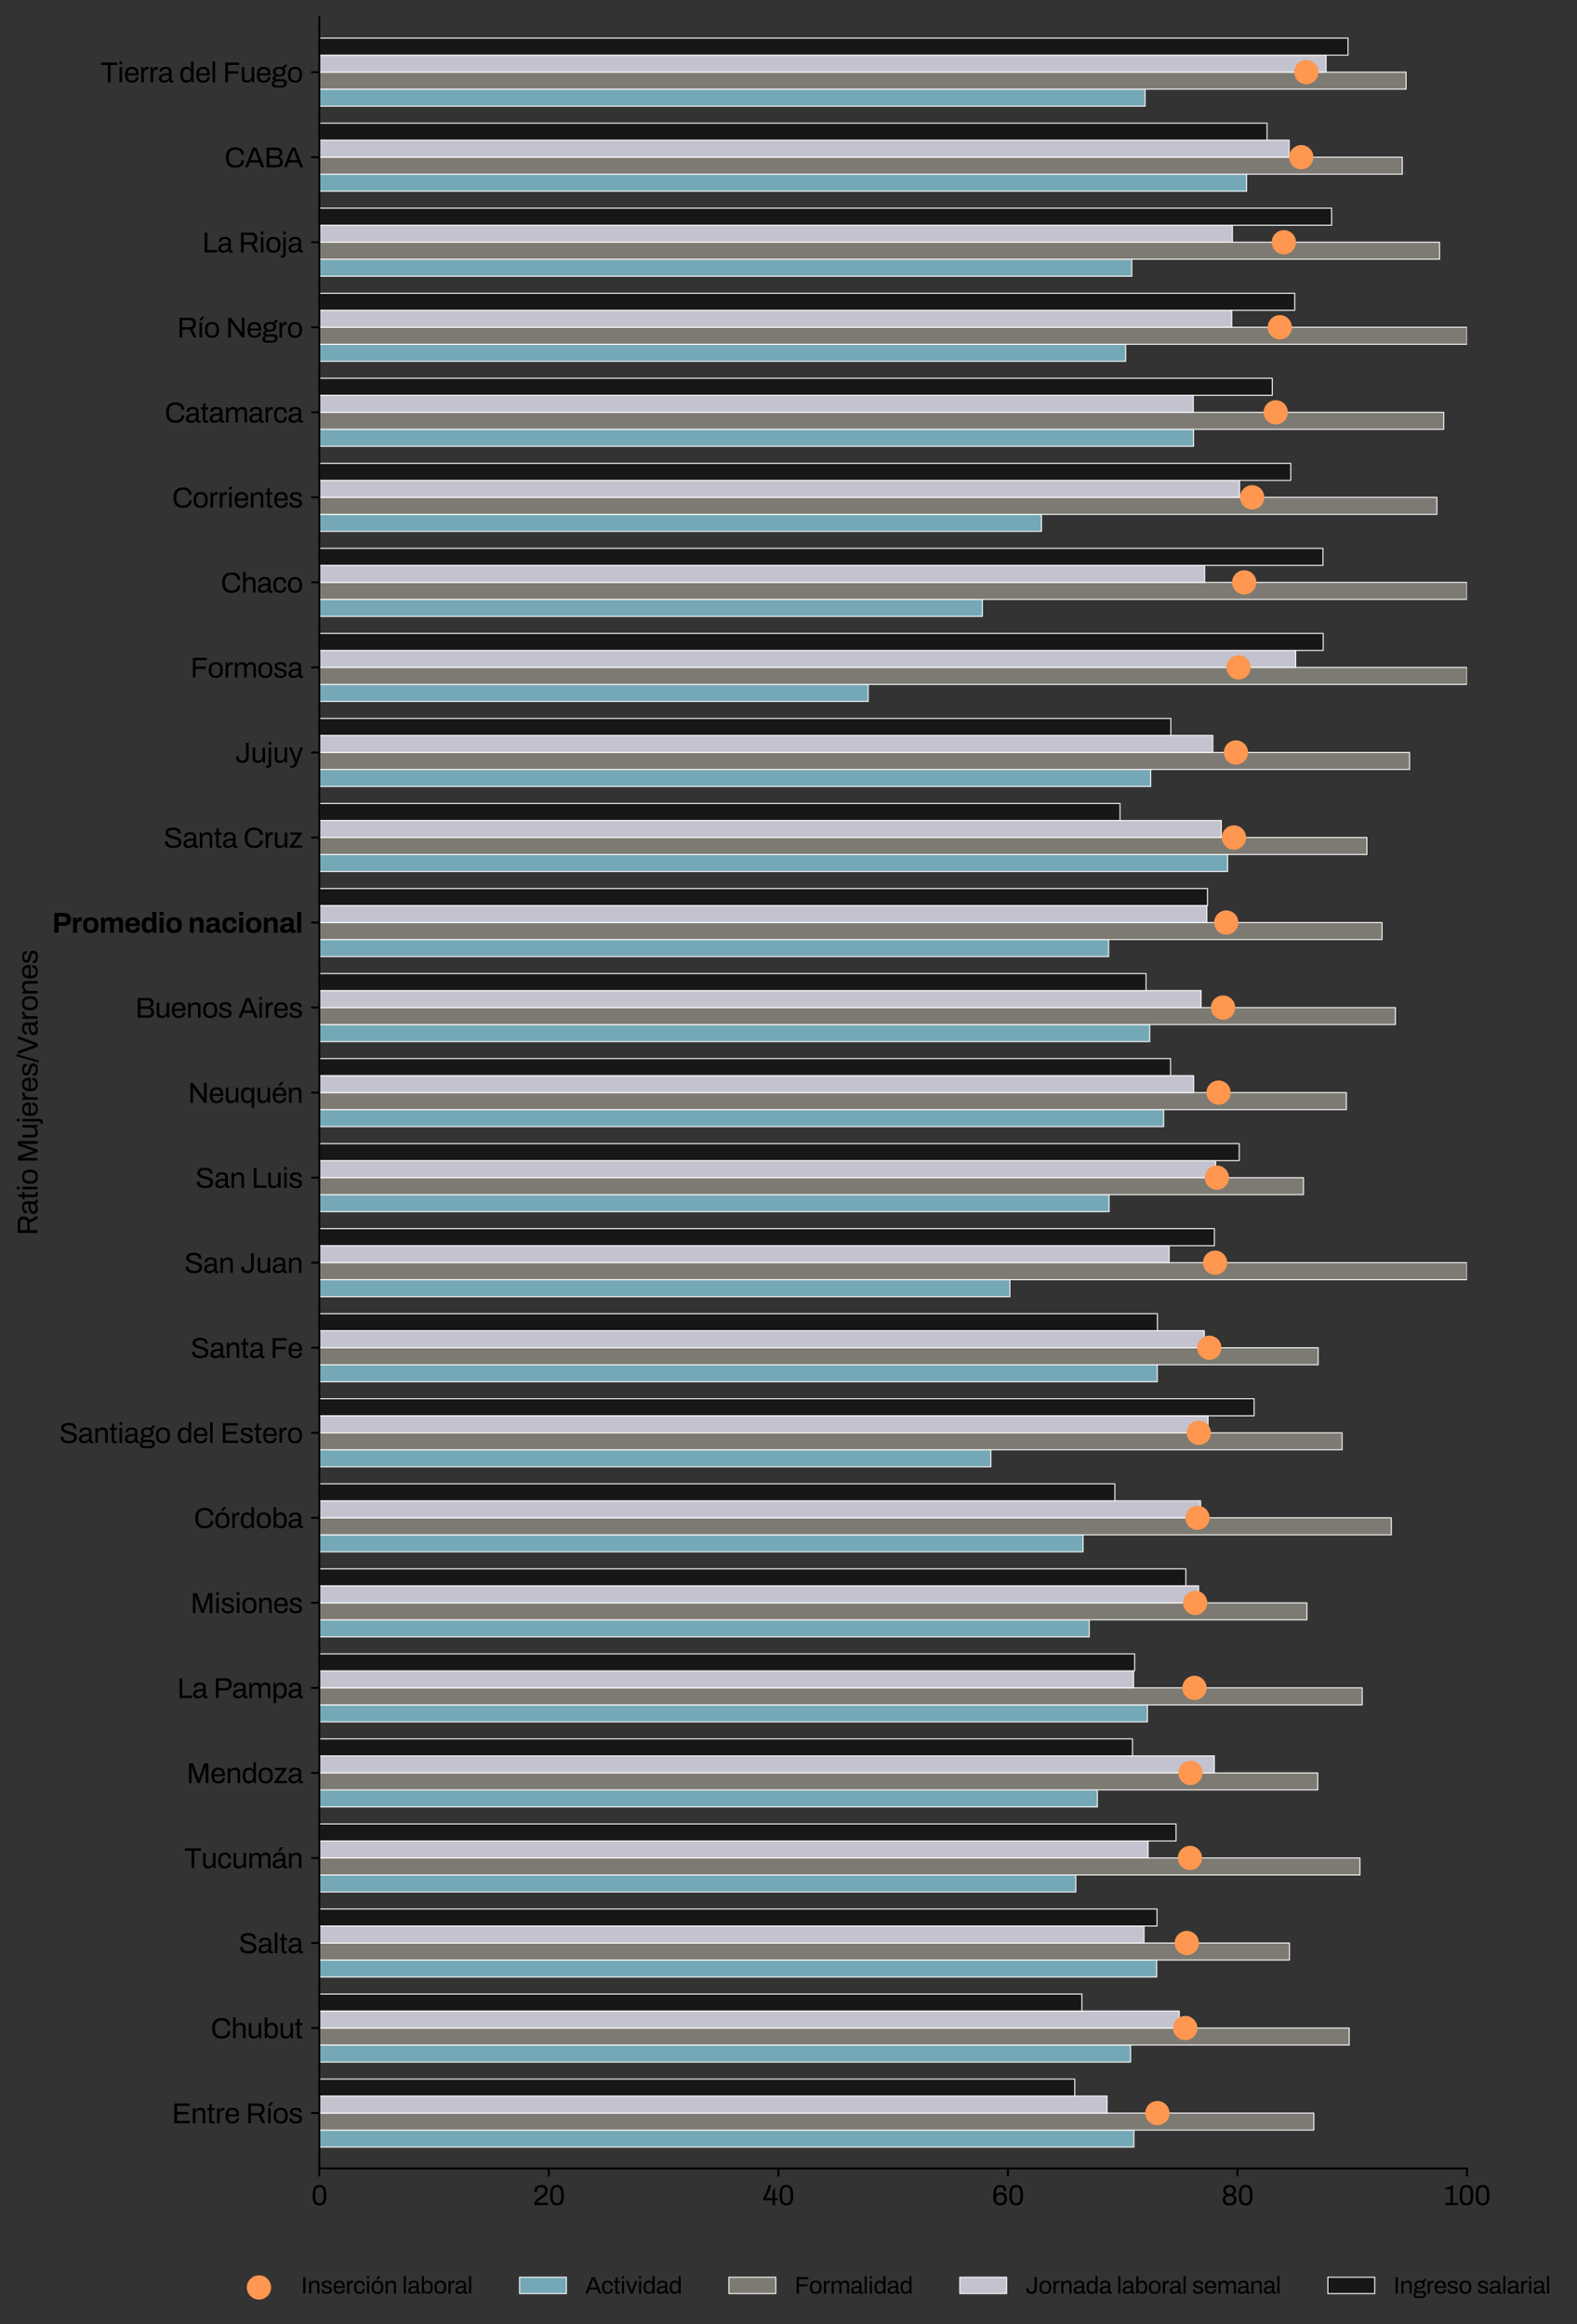 <?xml version="1.0" encoding="utf-8" standalone="no"?>
<!DOCTYPE svg PUBLIC "-//W3C//DTD SVG 1.1//EN"
  "http://www.w3.org/Graphics/SVG/1.1/DTD/svg11.dtd">
<svg xmlns:xlink="http://www.w3.org/1999/xlink" width="672.736pt" height="991.66pt" viewBox="0 0 672.736 991.66" xmlns="http://www.w3.org/2000/svg" version="1.1">
 <rect x="0" y="0" width="672.736" height="991.66" fill="#333333" stroke="none"/>
 <defs>
  <style type="text/css">*{stroke-linejoin: round; stroke-linecap: butt}</style>
 </defs>
 <g id="figure_1">
  <g id="patch_1">
   <path d="M 0 991.66 
L 672.736 991.66 
L 672.736 0 
L 0 0 
L 0 991.66 
z
" style="fill: none"/>
  </g>
  <g id="axes_1">
   <g id="patch_2">
    <path d="M 136.207 925.2 
L 625.807 925.2 
L 625.807 7.2 
L 136.207 7.2 
L 136.207 925.2 
z
" style="fill: none"/>
   </g>
   <g id="patch_3">
    <path d="M 136.207 916.129 
L 483.718 916.129 
L 483.718 908.872 
L 136.207 908.872 
z
" clip-path="url(#pa895f9c1b1)" style="fill: #7bb5c4; opacity: 0.9; stroke: #f5f5f5; stroke-width: 0.5; stroke-linejoin: miter"/>
   </g>
   <g id="patch_4">
    <path d="M 136.207 879.844 
L 482.302 879.844 
L 482.302 872.587 
L 136.207 872.587 
z
" clip-path="url(#pa895f9c1b1)" style="fill: #7bb5c4; opacity: 0.9; stroke: #f5f5f5; stroke-width: 0.5; stroke-linejoin: miter"/>
   </g>
   <g id="patch_5">
    <path d="M 136.207 843.56 
L 493.436 843.56 
L 493.436 836.303 
L 136.207 836.303 
z
" clip-path="url(#pa895f9c1b1)" style="fill: #7bb5c4; opacity: 0.9; stroke: #f5f5f5; stroke-width: 0.5; stroke-linejoin: miter"/>
   </g>
   <g id="patch_6">
    <path d="M 136.207 807.275 
L 458.929 807.275 
L 458.929 800.018 
L 136.207 800.018 
z
" clip-path="url(#pa895f9c1b1)" style="fill: #7bb5c4; opacity: 0.9; stroke: #f5f5f5; stroke-width: 0.5; stroke-linejoin: miter"/>
   </g>
   <g id="patch_7">
    <path d="M 136.207 770.991 
L 468.136 770.991 
L 468.136 763.734 
L 136.207 763.734 
z
" clip-path="url(#pa895f9c1b1)" style="fill: #7bb5c4; opacity: 0.9; stroke: #f5f5f5; stroke-width: 0.5; stroke-linejoin: miter"/>
   </g>
   <g id="patch_8">
    <path d="M 136.207 734.706 
L 489.494 734.706 
L 489.494 727.449 
L 136.207 727.449 
z
" clip-path="url(#pa895f9c1b1)" style="fill: #7bb5c4; opacity: 0.9; stroke: #f5f5f5; stroke-width: 0.5; stroke-linejoin: miter"/>
   </g>
   <g id="patch_9">
    <path d="M 136.207 698.421 
L 464.656 698.421 
L 464.656 691.164 
L 136.207 691.164 
z
" clip-path="url(#pa895f9c1b1)" style="fill: #7bb5c4; opacity: 0.9; stroke: #f5f5f5; stroke-width: 0.5; stroke-linejoin: miter"/>
   </g>
   <g id="patch_10">
    <path d="M 136.207 662.137 
L 462.026 662.137 
L 462.026 654.88 
L 136.207 654.88 
z
" clip-path="url(#pa895f9c1b1)" style="fill: #7bb5c4; opacity: 0.9; stroke: #f5f5f5; stroke-width: 0.5; stroke-linejoin: miter"/>
   </g>
   <g id="patch_11">
    <path d="M 136.207 625.852 
L 422.686 625.852 
L 422.686 618.595 
L 136.207 618.595 
z
" clip-path="url(#pa895f9c1b1)" style="fill: #7bb5c4; opacity: 0.9; stroke: #f5f5f5; stroke-width: 0.5; stroke-linejoin: miter"/>
   </g>
   <g id="patch_12">
    <path d="M 136.207 589.568 
L 493.689 589.568 
L 493.689 582.311 
L 136.207 582.311 
z
" clip-path="url(#pa895f9c1b1)" style="fill: #7bb5c4; opacity: 0.9; stroke: #f5f5f5; stroke-width: 0.5; stroke-linejoin: miter"/>
   </g>
   <g id="patch_13">
    <path d="M 136.207 553.283 
L 430.812 553.283 
L 430.812 546.026 
L 136.207 546.026 
z
" clip-path="url(#pa895f9c1b1)" style="fill: #7bb5c4; opacity: 0.9; stroke: #f5f5f5; stroke-width: 0.5; stroke-linejoin: miter"/>
   </g>
   <g id="patch_14">
    <path d="M 136.207 516.998 
L 473.135 516.998 
L 473.135 509.742 
L 136.207 509.742 
z
" clip-path="url(#pa895f9c1b1)" style="fill: #7bb5c4; opacity: 0.9; stroke: #f5f5f5; stroke-width: 0.5; stroke-linejoin: miter"/>
   </g>
   <g id="patch_15">
    <path d="M 136.207 480.714 
L 496.406 480.714 
L 496.406 473.457 
L 136.207 473.457 
z
" clip-path="url(#pa895f9c1b1)" style="fill: #7bb5c4; opacity: 0.9; stroke: #f5f5f5; stroke-width: 0.5; stroke-linejoin: miter"/>
   </g>
   <g id="patch_16">
    <path d="M 136.207 444.429 
L 490.453 444.429 
L 490.453 437.172 
L 136.207 437.172 
z
" clip-path="url(#pa895f9c1b1)" style="fill: #7bb5c4; opacity: 0.9; stroke: #f5f5f5; stroke-width: 0.5; stroke-linejoin: miter"/>
   </g>
   <g id="patch_17">
    <path d="M 136.207 408.145 
L 472.944 408.145 
L 472.944 400.888 
L 136.207 400.888 
z
" clip-path="url(#pa895f9c1b1)" style="fill: #7bb5c4; opacity: 0.9; stroke: #f5f5f5; stroke-width: 0.5; stroke-linejoin: miter"/>
   </g>
   <g id="patch_18">
    <path d="M 136.207 371.86 
L 523.697 371.86 
L 523.697 364.603 
L 136.207 364.603 
z
" clip-path="url(#pa895f9c1b1)" style="fill: #7bb5c4; opacity: 0.9; stroke: #f5f5f5; stroke-width: 0.5; stroke-linejoin: miter"/>
   </g>
   <g id="patch_19">
    <path d="M 136.207 335.575 
L 490.881 335.575 
L 490.881 328.319 
L 136.207 328.319 
z
" clip-path="url(#pa895f9c1b1)" style="fill: #7bb5c4; opacity: 0.9; stroke: #f5f5f5; stroke-width: 0.5; stroke-linejoin: miter"/>
   </g>
   <g id="patch_20">
    <path d="M 136.207 299.291 
L 370.368 299.291 
L 370.368 292.034 
L 136.207 292.034 
z
" clip-path="url(#pa895f9c1b1)" style="fill: #7bb5c4; opacity: 0.9; stroke: #f5f5f5; stroke-width: 0.5; stroke-linejoin: miter"/>
   </g>
   <g id="patch_21">
    <path d="M 136.207 263.006 
L 419.078 263.006 
L 419.078 255.749 
L 136.207 255.749 
z
" clip-path="url(#pa895f9c1b1)" style="fill: #7bb5c4; opacity: 0.9; stroke: #f5f5f5; stroke-width: 0.5; stroke-linejoin: miter"/>
   </g>
   <g id="patch_22">
    <path d="M 136.207 226.722 
L 444.291 226.722 
L 444.291 219.465 
L 136.207 219.465 
z
" clip-path="url(#pa895f9c1b1)" style="fill: #7bb5c4; opacity: 0.9; stroke: #f5f5f5; stroke-width: 0.5; stroke-linejoin: miter"/>
   </g>
   <g id="patch_23">
    <path d="M 136.207 190.437 
L 509.167 190.437 
L 509.167 183.18 
L 136.207 183.18 
z
" clip-path="url(#pa895f9c1b1)" style="fill: #7bb5c4; opacity: 0.9; stroke: #f5f5f5; stroke-width: 0.5; stroke-linejoin: miter"/>
   </g>
   <g id="patch_24">
    <path d="M 136.207 154.153 
L 480.212 154.153 
L 480.212 146.896 
L 136.207 146.896 
z
" clip-path="url(#pa895f9c1b1)" style="fill: #7bb5c4; opacity: 0.9; stroke: #f5f5f5; stroke-width: 0.5; stroke-linejoin: miter"/>
   </g>
   <g id="patch_25">
    <path d="M 136.207 117.868 
L 482.816 117.868 
L 482.816 110.611 
L 136.207 110.611 
z
" clip-path="url(#pa895f9c1b1)" style="fill: #7bb5c4; opacity: 0.9; stroke: #f5f5f5; stroke-width: 0.5; stroke-linejoin: miter"/>
   </g>
   <g id="patch_26">
    <path d="M 136.207 81.583 
L 531.779 81.583 
L 531.779 74.326 
L 136.207 74.326 
z
" clip-path="url(#pa895f9c1b1)" style="fill: #7bb5c4; opacity: 0.9; stroke: #f5f5f5; stroke-width: 0.5; stroke-linejoin: miter"/>
   </g>
   <g id="patch_27">
    <path d="M 136.207 45.299 
L 488.496 45.299 
L 488.496 38.042 
L 136.207 38.042 
z
" clip-path="url(#pa895f9c1b1)" style="fill: #7bb5c4; opacity: 0.9; stroke: #f5f5f5; stroke-width: 0.5; stroke-linejoin: miter"/>
   </g>
   <g id="patch_28">
    <path d="M 136.207 908.872 
L 560.465 908.872 
L 560.465 901.615 
L 136.207 901.615 
z
" clip-path="url(#pa895f9c1b1)" style="fill: #848279; opacity: 0.9; stroke: #f5f5f5; stroke-width: 0.5; stroke-linejoin: miter"/>
   </g>
   <g id="patch_29">
    <path d="M 136.207 872.587 
L 575.554 872.587 
L 575.554 865.33 
L 136.207 865.33 
z
" clip-path="url(#pa895f9c1b1)" style="fill: #848279; opacity: 0.9; stroke: #f5f5f5; stroke-width: 0.5; stroke-linejoin: miter"/>
   </g>
   <g id="patch_30">
    <path d="M 136.207 836.303 
L 550.079 836.303 
L 550.079 829.046 
L 136.207 829.046 
z
" clip-path="url(#pa895f9c1b1)" style="fill: #848279; opacity: 0.9; stroke: #f5f5f5; stroke-width: 0.5; stroke-linejoin: miter"/>
   </g>
   <g id="patch_31">
    <path d="M 136.207 800.018 
L 580.136 800.018 
L 580.136 792.761 
L 136.207 792.761 
z
" clip-path="url(#pa895f9c1b1)" style="fill: #848279; opacity: 0.9; stroke: #f5f5f5; stroke-width: 0.5; stroke-linejoin: miter"/>
   </g>
   <g id="patch_32">
    <path d="M 136.207 763.734 
L 562.133 763.734 
L 562.133 756.477 
L 136.207 756.477 
z
" clip-path="url(#pa895f9c1b1)" style="fill: #848279; opacity: 0.9; stroke: #f5f5f5; stroke-width: 0.5; stroke-linejoin: miter"/>
   </g>
   <g id="patch_33">
    <path d="M 136.207 727.449 
L 581.116 727.449 
L 581.116 720.192 
L 136.207 720.192 
z
" clip-path="url(#pa895f9c1b1)" style="fill: #848279; opacity: 0.9; stroke: #f5f5f5; stroke-width: 0.5; stroke-linejoin: miter"/>
   </g>
   <g id="patch_34">
    <path d="M 136.207 691.164 
L 557.507 691.164 
L 557.507 683.908 
L 136.207 683.908 
z
" clip-path="url(#pa895f9c1b1)" style="fill: #848279; opacity: 0.9; stroke: #f5f5f5; stroke-width: 0.5; stroke-linejoin: miter"/>
   </g>
   <g id="patch_35">
    <path d="M 136.207 654.88 
L 593.531 654.88 
L 593.531 647.623 
L 136.207 647.623 
z
" clip-path="url(#pa895f9c1b1)" style="fill: #848279; opacity: 0.9; stroke: #f5f5f5; stroke-width: 0.5; stroke-linejoin: miter"/>
   </g>
   <g id="patch_36">
    <path d="M 136.207 618.595 
L 572.515 618.595 
L 572.515 611.338 
L 136.207 611.338 
z
" clip-path="url(#pa895f9c1b1)" style="fill: #848279; opacity: 0.9; stroke: #f5f5f5; stroke-width: 0.5; stroke-linejoin: miter"/>
   </g>
   <g id="patch_37">
    <path d="M 136.207 582.311 
L 562.311 582.311 
L 562.311 575.054 
L 136.207 575.054 
z
" clip-path="url(#pa895f9c1b1)" style="fill: #848279; opacity: 0.9; stroke: #f5f5f5; stroke-width: 0.5; stroke-linejoin: miter"/>
   </g>
   <g id="patch_38">
    <path d="M 136.207 546.026 
L 625.807 546.026 
L 625.807 538.769 
L 136.207 538.769 
z
" clip-path="url(#pa895f9c1b1)" style="fill: #848279; opacity: 0.9; stroke: #f5f5f5; stroke-width: 0.5; stroke-linejoin: miter"/>
   </g>
   <g id="patch_39">
    <path d="M 136.207 509.742 
L 556.057 509.742 
L 556.057 502.485 
L 136.207 502.485 
z
" clip-path="url(#pa895f9c1b1)" style="fill: #848279; opacity: 0.9; stroke: #f5f5f5; stroke-width: 0.5; stroke-linejoin: miter"/>
   </g>
   <g id="patch_40">
    <path d="M 136.207 473.457 
L 574.357 473.457 
L 574.357 466.2 
L 136.207 466.2 
z
" clip-path="url(#pa895f9c1b1)" style="fill: #848279; opacity: 0.9; stroke: #f5f5f5; stroke-width: 0.5; stroke-linejoin: miter"/>
   </g>
   <g id="patch_41">
    <path d="M 136.207 437.172 
L 595.263 437.172 
L 595.263 429.915 
L 136.207 429.915 
z
" clip-path="url(#pa895f9c1b1)" style="fill: #848279; opacity: 0.9; stroke: #f5f5f5; stroke-width: 0.5; stroke-linejoin: miter"/>
   </g>
   <g id="patch_42">
    <path d="M 136.207 400.888 
L 589.569 400.888 
L 589.569 393.631 
L 136.207 393.631 
z
" clip-path="url(#pa895f9c1b1)" style="fill: #848279; opacity: 0.9; stroke: #f5f5f5; stroke-width: 0.5; stroke-linejoin: miter"/>
   </g>
   <g id="patch_43">
    <path d="M 136.207 364.603 
L 583.103 364.603 
L 583.103 357.346 
L 136.207 357.346 
z
" clip-path="url(#pa895f9c1b1)" style="fill: #848279; opacity: 0.9; stroke: #f5f5f5; stroke-width: 0.5; stroke-linejoin: miter"/>
   </g>
   <g id="patch_44">
    <path d="M 136.207 328.319 
L 601.309 328.319 
L 601.309 321.062 
L 136.207 321.062 
z
" clip-path="url(#pa895f9c1b1)" style="fill: #848279; opacity: 0.9; stroke: #f5f5f5; stroke-width: 0.5; stroke-linejoin: miter"/>
   </g>
   <g id="patch_45">
    <path d="M 136.207 292.034 
L 625.807 292.034 
L 625.807 284.777 
L 136.207 284.777 
z
" clip-path="url(#pa895f9c1b1)" style="fill: #848279; opacity: 0.9; stroke: #f5f5f5; stroke-width: 0.5; stroke-linejoin: miter"/>
   </g>
   <g id="patch_46">
    <path d="M 136.207 255.749 
L 625.807 255.749 
L 625.807 248.492 
L 136.207 248.492 
z
" clip-path="url(#pa895f9c1b1)" style="fill: #848279; opacity: 0.9; stroke: #f5f5f5; stroke-width: 0.5; stroke-linejoin: miter"/>
   </g>
   <g id="patch_47">
    <path d="M 136.207 219.465 
L 612.955 219.465 
L 612.955 212.208 
L 136.207 212.208 
z
" clip-path="url(#pa895f9c1b1)" style="fill: #848279; opacity: 0.9; stroke: #f5f5f5; stroke-width: 0.5; stroke-linejoin: miter"/>
   </g>
   <g id="patch_48">
    <path d="M 136.207 183.18 
L 615.876 183.18 
L 615.876 175.923 
L 136.207 175.923 
z
" clip-path="url(#pa895f9c1b1)" style="fill: #848279; opacity: 0.9; stroke: #f5f5f5; stroke-width: 0.5; stroke-linejoin: miter"/>
   </g>
   <g id="patch_49">
    <path d="M 136.207 146.896 
L 625.807 146.896 
L 625.807 139.639 
L 136.207 139.639 
z
" clip-path="url(#pa895f9c1b1)" style="fill: #848279; opacity: 0.9; stroke: #f5f5f5; stroke-width: 0.5; stroke-linejoin: miter"/>
   </g>
   <g id="patch_50">
    <path d="M 136.207 110.611 
L 614.129 110.611 
L 614.129 103.354 
L 136.207 103.354 
z
" clip-path="url(#pa895f9c1b1)" style="fill: #848279; opacity: 0.9; stroke: #f5f5f5; stroke-width: 0.5; stroke-linejoin: miter"/>
   </g>
   <g id="patch_51">
    <path d="M 136.207 74.326 
L 598.213 74.326 
L 598.213 67.07 
L 136.207 67.07 
z
" clip-path="url(#pa895f9c1b1)" style="fill: #848279; opacity: 0.9; stroke: #f5f5f5; stroke-width: 0.5; stroke-linejoin: miter"/>
   </g>
   <g id="patch_52">
    <path d="M 136.207 38.042 
L 599.83 38.042 
L 599.83 30.785 
L 136.207 30.785 
z
" clip-path="url(#pa895f9c1b1)" style="fill: #848279; opacity: 0.9; stroke: #f5f5f5; stroke-width: 0.5; stroke-linejoin: miter"/>
   </g>
   <g id="patch_53">
    <path d="M 136.207 901.615 
L 472.27 901.615 
L 472.27 894.358 
L 136.207 894.358 
z
" clip-path="url(#pa895f9c1b1)" style="fill: #d3d3e0; opacity: 0.9; stroke: #f5f5f5; stroke-width: 0.5; stroke-linejoin: miter"/>
   </g>
   <g id="patch_54">
    <path d="M 136.207 865.33 
L 503.061 865.33 
L 503.061 858.074 
L 136.207 858.074 
z
" clip-path="url(#pa895f9c1b1)" style="fill: #d3d3e0; opacity: 0.9; stroke: #f5f5f5; stroke-width: 0.5; stroke-linejoin: miter"/>
   </g>
   <g id="patch_55">
    <path d="M 136.207 829.046 
L 488.026 829.046 
L 488.026 821.789 
L 136.207 821.789 
z
" clip-path="url(#pa895f9c1b1)" style="fill: #d3d3e0; opacity: 0.9; stroke: #f5f5f5; stroke-width: 0.5; stroke-linejoin: miter"/>
   </g>
   <g id="patch_56">
    <path d="M 136.207 792.761 
L 489.777 792.761 
L 489.777 785.504 
L 136.207 785.504 
z
" clip-path="url(#pa895f9c1b1)" style="fill: #d3d3e0; opacity: 0.9; stroke: #f5f5f5; stroke-width: 0.5; stroke-linejoin: miter"/>
   </g>
   <g id="patch_57">
    <path d="M 136.207 756.477 
L 518.031 756.477 
L 518.031 749.22 
L 136.207 749.22 
z
" clip-path="url(#pa895f9c1b1)" style="fill: #d3d3e0; opacity: 0.9; stroke: #f5f5f5; stroke-width: 0.5; stroke-linejoin: miter"/>
   </g>
   <g id="patch_58">
    <path d="M 136.207 720.192 
L 483.567 720.192 
L 483.567 712.935 
L 136.207 712.935 
z
" clip-path="url(#pa895f9c1b1)" style="fill: #d3d3e0; opacity: 0.9; stroke: #f5f5f5; stroke-width: 0.5; stroke-linejoin: miter"/>
   </g>
   <g id="patch_59">
    <path d="M 136.207 683.908 
L 511.321 683.908 
L 511.321 676.651 
L 136.207 676.651 
z
" clip-path="url(#pa895f9c1b1)" style="fill: #d3d3e0; opacity: 0.9; stroke: #f5f5f5; stroke-width: 0.5; stroke-linejoin: miter"/>
   </g>
   <g id="patch_60">
    <path d="M 136.207 647.623 
L 512.175 647.623 
L 512.175 640.366 
L 136.207 640.366 
z
" clip-path="url(#pa895f9c1b1)" style="fill: #d3d3e0; opacity: 0.9; stroke: #f5f5f5; stroke-width: 0.5; stroke-linejoin: miter"/>
   </g>
   <g id="patch_61">
    <path d="M 136.207 611.338 
L 515.33 611.338 
L 515.33 604.081 
L 136.207 604.081 
z
" clip-path="url(#pa895f9c1b1)" style="fill: #d3d3e0; opacity: 0.9; stroke: #f5f5f5; stroke-width: 0.5; stroke-linejoin: miter"/>
   </g>
   <g id="patch_62">
    <path d="M 136.207 575.054 
L 513.756 575.054 
L 513.756 567.797 
L 136.207 567.797 
z
" clip-path="url(#pa895f9c1b1)" style="fill: #d3d3e0; opacity: 0.9; stroke: #f5f5f5; stroke-width: 0.5; stroke-linejoin: miter"/>
   </g>
   <g id="patch_63">
    <path d="M 136.207 538.769 
L 498.74 538.769 
L 498.74 531.512 
L 136.207 531.512 
z
" clip-path="url(#pa895f9c1b1)" style="fill: #d3d3e0; opacity: 0.9; stroke: #f5f5f5; stroke-width: 0.5; stroke-linejoin: miter"/>
   </g>
   <g id="patch_64">
    <path d="M 136.207 502.485 
L 518.596 502.485 
L 518.596 495.228 
L 136.207 495.228 
z
" clip-path="url(#pa895f9c1b1)" style="fill: #d3d3e0; opacity: 0.9; stroke: #f5f5f5; stroke-width: 0.5; stroke-linejoin: miter"/>
   </g>
   <g id="patch_65">
    <path d="M 136.207 466.2 
L 509.216 466.2 
L 509.216 458.943 
L 136.207 458.943 
z
" clip-path="url(#pa895f9c1b1)" style="fill: #d3d3e0; opacity: 0.9; stroke: #f5f5f5; stroke-width: 0.5; stroke-linejoin: miter"/>
   </g>
   <g id="patch_66">
    <path d="M 136.207 429.915 
L 512.363 429.915 
L 512.363 422.658 
L 136.207 422.658 
z
" clip-path="url(#pa895f9c1b1)" style="fill: #d3d3e0; opacity: 0.9; stroke: #f5f5f5; stroke-width: 0.5; stroke-linejoin: miter"/>
   </g>
   <g id="patch_67">
    <path d="M 136.207 393.631 
L 514.829 393.631 
L 514.829 386.374 
L 136.207 386.374 
z
" clip-path="url(#pa895f9c1b1)" style="fill: #d3d3e0; opacity: 0.9; stroke: #f5f5f5; stroke-width: 0.5; stroke-linejoin: miter"/>
   </g>
   <g id="patch_68">
    <path d="M 136.207 357.346 
L 520.993 357.346 
L 520.993 350.089 
L 136.207 350.089 
z
" clip-path="url(#pa895f9c1b1)" style="fill: #d3d3e0; opacity: 0.9; stroke: #f5f5f5; stroke-width: 0.5; stroke-linejoin: miter"/>
   </g>
   <g id="patch_69">
    <path d="M 136.207 321.062 
L 517.36 321.062 
L 517.36 313.805 
L 136.207 313.805 
z
" clip-path="url(#pa895f9c1b1)" style="fill: #d3d3e0; opacity: 0.9; stroke: #f5f5f5; stroke-width: 0.5; stroke-linejoin: miter"/>
   </g>
   <g id="patch_70">
    <path d="M 136.207 284.777 
L 552.734 284.777 
L 552.734 277.52 
L 136.207 277.52 
z
" clip-path="url(#pa895f9c1b1)" style="fill: #d3d3e0; opacity: 0.9; stroke: #f5f5f5; stroke-width: 0.5; stroke-linejoin: miter"/>
   </g>
   <g id="patch_71">
    <path d="M 136.207 248.492 
L 513.892 248.492 
L 513.892 241.236 
L 136.207 241.236 
z
" clip-path="url(#pa895f9c1b1)" style="fill: #d3d3e0; opacity: 0.9; stroke: #f5f5f5; stroke-width: 0.5; stroke-linejoin: miter"/>
   </g>
   <g id="patch_72">
    <path d="M 136.207 212.208 
L 528.811 212.208 
L 528.811 204.951 
L 136.207 204.951 
z
" clip-path="url(#pa895f9c1b1)" style="fill: #d3d3e0; opacity: 0.9; stroke: #f5f5f5; stroke-width: 0.5; stroke-linejoin: miter"/>
   </g>
   <g id="patch_73">
    <path d="M 136.207 175.923 
L 509.044 175.923 
L 509.044 168.666 
L 136.207 168.666 
z
" clip-path="url(#pa895f9c1b1)" style="fill: #d3d3e0; opacity: 0.9; stroke: #f5f5f5; stroke-width: 0.5; stroke-linejoin: miter"/>
   </g>
   <g id="patch_74">
    <path d="M 136.207 139.639 
L 525.459 139.639 
L 525.459 132.382 
L 136.207 132.382 
z
" clip-path="url(#pa895f9c1b1)" style="fill: #d3d3e0; opacity: 0.9; stroke: #f5f5f5; stroke-width: 0.5; stroke-linejoin: miter"/>
   </g>
   <g id="patch_75">
    <path d="M 136.207 103.354 
L 525.735 103.354 
L 525.735 96.097 
L 136.207 96.097 
z
" clip-path="url(#pa895f9c1b1)" style="fill: #d3d3e0; opacity: 0.9; stroke: #f5f5f5; stroke-width: 0.5; stroke-linejoin: miter"/>
   </g>
   <g id="patch_76">
    <path d="M 136.207 67.07 
L 549.942 67.07 
L 549.942 59.813 
L 136.207 59.813 
z
" clip-path="url(#pa895f9c1b1)" style="fill: #d3d3e0; opacity: 0.9; stroke: #f5f5f5; stroke-width: 0.5; stroke-linejoin: miter"/>
   </g>
   <g id="patch_77">
    <path d="M 136.207 30.785 
L 565.7 30.785 
L 565.7 23.528 
L 136.207 23.528 
z
" clip-path="url(#pa895f9c1b1)" style="fill: #d3d3e0; opacity: 0.9; stroke: #f5f5f5; stroke-width: 0.5; stroke-linejoin: miter"/>
   </g>
   <g id="patch_78">
    <path d="M 136.207 894.358 
L 458.476 894.358 
L 458.476 887.101 
L 136.207 887.101 
z
" clip-path="url(#pa895f9c1b1)" style="fill: #151515; opacity: 0.9; stroke: #f5f5f5; stroke-width: 0.5; stroke-linejoin: miter"/>
   </g>
   <g id="patch_79">
    <path d="M 136.207 858.074 
L 461.538 858.074 
L 461.538 850.817 
L 136.207 850.817 
z
" clip-path="url(#pa895f9c1b1)" style="fill: #151515; opacity: 0.9; stroke: #f5f5f5; stroke-width: 0.5; stroke-linejoin: miter"/>
   </g>
   <g id="patch_80">
    <path d="M 136.207 821.789 
L 493.558 821.789 
L 493.558 814.532 
L 136.207 814.532 
z
" clip-path="url(#pa895f9c1b1)" style="fill: #151515; opacity: 0.9; stroke: #f5f5f5; stroke-width: 0.5; stroke-linejoin: miter"/>
   </g>
   <g id="patch_81">
    <path d="M 136.207 785.504 
L 501.693 785.504 
L 501.693 778.247 
L 136.207 778.247 
z
" clip-path="url(#pa895f9c1b1)" style="fill: #151515; opacity: 0.9; stroke: #f5f5f5; stroke-width: 0.5; stroke-linejoin: miter"/>
   </g>
   <g id="patch_82">
    <path d="M 136.207 749.22 
L 483.098 749.22 
L 483.098 741.963 
L 136.207 741.963 
z
" clip-path="url(#pa895f9c1b1)" style="fill: #151515; opacity: 0.9; stroke: #f5f5f5; stroke-width: 0.5; stroke-linejoin: miter"/>
   </g>
   <g id="patch_83">
    <path d="M 136.207 712.935 
L 484.022 712.935 
L 484.022 705.678 
L 136.207 705.678 
z
" clip-path="url(#pa895f9c1b1)" style="fill: #151515; opacity: 0.9; stroke: #f5f5f5; stroke-width: 0.5; stroke-linejoin: miter"/>
   </g>
   <g id="patch_84">
    <path d="M 136.207 676.651 
L 505.855 676.651 
L 505.855 669.394 
L 136.207 669.394 
z
" clip-path="url(#pa895f9c1b1)" style="fill: #151515; opacity: 0.9; stroke: #f5f5f5; stroke-width: 0.5; stroke-linejoin: miter"/>
   </g>
   <g id="patch_85">
    <path d="M 136.207 640.366 
L 475.587 640.366 
L 475.587 633.109 
L 136.207 633.109 
z
" clip-path="url(#pa895f9c1b1)" style="fill: #151515; opacity: 0.9; stroke: #f5f5f5; stroke-width: 0.5; stroke-linejoin: miter"/>
   </g>
   <g id="patch_86">
    <path d="M 136.207 604.081 
L 535.005 604.081 
L 535.005 596.825 
L 136.207 596.825 
z
" clip-path="url(#pa895f9c1b1)" style="fill: #151515; opacity: 0.9; stroke: #f5f5f5; stroke-width: 0.5; stroke-linejoin: miter"/>
   </g>
   <g id="patch_87">
    <path d="M 136.207 567.797 
L 493.733 567.797 
L 493.733 560.54 
L 136.207 560.54 
z
" clip-path="url(#pa895f9c1b1)" style="fill: #151515; opacity: 0.9; stroke: #f5f5f5; stroke-width: 0.5; stroke-linejoin: miter"/>
   </g>
   <g id="patch_88">
    <path d="M 136.207 531.512 
L 518.046 531.512 
L 518.046 524.255 
L 136.207 524.255 
z
" clip-path="url(#pa895f9c1b1)" style="fill: #151515; opacity: 0.9; stroke: #f5f5f5; stroke-width: 0.5; stroke-linejoin: miter"/>
   </g>
   <g id="patch_89">
    <path d="M 136.207 495.228 
L 528.645 495.228 
L 528.645 487.971 
L 136.207 487.971 
z
" clip-path="url(#pa895f9c1b1)" style="fill: #151515; opacity: 0.9; stroke: #f5f5f5; stroke-width: 0.5; stroke-linejoin: miter"/>
   </g>
   <g id="patch_90">
    <path d="M 136.207 458.943 
L 499.332 458.943 
L 499.332 451.686 
L 136.207 451.686 
z
" clip-path="url(#pa895f9c1b1)" style="fill: #151515; opacity: 0.9; stroke: #f5f5f5; stroke-width: 0.5; stroke-linejoin: miter"/>
   </g>
   <g id="patch_91">
    <path d="M 136.207 422.658 
L 488.877 422.658 
L 488.877 415.402 
L 136.207 415.402 
z
" clip-path="url(#pa895f9c1b1)" style="fill: #151515; opacity: 0.9; stroke: #f5f5f5; stroke-width: 0.5; stroke-linejoin: miter"/>
   </g>
   <g id="patch_92">
    <path d="M 136.207 386.374 
L 515.119 386.374 
L 515.119 379.117 
L 136.207 379.117 
z
" clip-path="url(#pa895f9c1b1)" style="fill: #151515; opacity: 0.9; stroke: #f5f5f5; stroke-width: 0.5; stroke-linejoin: miter"/>
   </g>
   <g id="patch_93">
    <path d="M 136.207 350.089 
L 477.791 350.089 
L 477.791 342.832 
L 136.207 342.832 
z
" clip-path="url(#pa895f9c1b1)" style="fill: #151515; opacity: 0.9; stroke: #f5f5f5; stroke-width: 0.5; stroke-linejoin: miter"/>
   </g>
   <g id="patch_94">
    <path d="M 136.207 313.805 
L 499.464 313.805 
L 499.464 306.548 
L 136.207 306.548 
z
" clip-path="url(#pa895f9c1b1)" style="fill: #151515; opacity: 0.9; stroke: #f5f5f5; stroke-width: 0.5; stroke-linejoin: miter"/>
   </g>
   <g id="patch_95">
    <path d="M 136.207 277.52 
L 564.46 277.52 
L 564.46 270.263 
L 136.207 270.263 
z
" clip-path="url(#pa895f9c1b1)" style="fill: #151515; opacity: 0.9; stroke: #f5f5f5; stroke-width: 0.5; stroke-linejoin: miter"/>
   </g>
   <g id="patch_96">
    <path d="M 136.207 241.236 
L 564.37 241.236 
L 564.37 233.979 
L 136.207 233.979 
z
" clip-path="url(#pa895f9c1b1)" style="fill: #151515; opacity: 0.9; stroke: #f5f5f5; stroke-width: 0.5; stroke-linejoin: miter"/>
   </g>
   <g id="patch_97">
    <path d="M 136.207 204.951 
L 550.621 204.951 
L 550.621 197.694 
L 136.207 197.694 
z
" clip-path="url(#pa895f9c1b1)" style="fill: #151515; opacity: 0.9; stroke: #f5f5f5; stroke-width: 0.5; stroke-linejoin: miter"/>
   </g>
   <g id="patch_98">
    <path d="M 136.207 168.666 
L 542.743 168.666 
L 542.743 161.409 
L 136.207 161.409 
z
" clip-path="url(#pa895f9c1b1)" style="fill: #151515; opacity: 0.9; stroke: #f5f5f5; stroke-width: 0.5; stroke-linejoin: miter"/>
   </g>
   <g id="patch_99">
    <path d="M 136.207 132.382 
L 552.328 132.382 
L 552.328 125.125 
L 136.207 125.125 
z
" clip-path="url(#pa895f9c1b1)" style="fill: #151515; opacity: 0.9; stroke: #f5f5f5; stroke-width: 0.5; stroke-linejoin: miter"/>
   </g>
   <g id="patch_100">
    <path d="M 136.207 96.097 
L 568.048 96.097 
L 568.048 88.84 
L 136.207 88.84 
z
" clip-path="url(#pa895f9c1b1)" style="fill: #151515; opacity: 0.9; stroke: #f5f5f5; stroke-width: 0.5; stroke-linejoin: miter"/>
   </g>
   <g id="patch_101">
    <path d="M 136.207 59.813 
L 540.508 59.813 
L 540.508 52.556 
L 136.207 52.556 
z
" clip-path="url(#pa895f9c1b1)" style="fill: #151515; opacity: 0.9; stroke: #f5f5f5; stroke-width: 0.5; stroke-linejoin: miter"/>
   </g>
   <g id="patch_102">
    <path d="M 136.207 23.528 
L 575.059 23.528 
L 575.059 16.271 
L 136.207 16.271 
z
" clip-path="url(#pa895f9c1b1)" style="fill: #151515; opacity: 0.9; stroke: #f5f5f5; stroke-width: 0.5; stroke-linejoin: miter"/>
   </g>
   <g id="PathCollection_1">
    <defs>
     <path id="m71e53db5a4" d="M 0 4.677 
C 1.24 4.677 2.43 4.184 3.307 3.307 
C 4.184 2.43 4.677 1.24 4.677 0 
C 4.677 -1.24 4.184 -2.43 3.307 -3.307 
C 2.43 -4.184 1.24 -4.677 0 -4.677 
C -1.24 -4.677 -2.43 -4.184 -3.307 -3.307 
C -4.184 -2.43 -4.677 -1.24 -4.677 0 
C -4.677 1.24 -4.184 2.43 -3.307 3.307 
C -2.43 4.184 -1.24 4.677 0 4.677 
z
" style="stroke: #ff9750"/>
    </defs>
    <g clip-path="url(#pa895f9c1b1)">
     <use xlink:href="#m71e53db5a4" x="493.732" y="901.615" style="fill: #ff9750; stroke: #ff9750"/>
     <use xlink:href="#m71e53db5a4" x="505.614" y="865.33" style="fill: #ff9750; stroke: #ff9750"/>
     <use xlink:href="#m71e53db5a4" x="506.275" y="829.046" style="fill: #ff9750; stroke: #ff9750"/>
     <use xlink:href="#m71e53db5a4" x="507.634" y="792.761" style="fill: #ff9750; stroke: #ff9750"/>
     <use xlink:href="#m71e53db5a4" x="507.849" y="756.477" style="fill: #ff9750; stroke: #ff9750"/>
     <use xlink:href="#m71e53db5a4" x="509.55" y="720.192" style="fill: #ff9750; stroke: #ff9750"/>
     <use xlink:href="#m71e53db5a4" x="509.835" y="683.908" style="fill: #ff9750; stroke: #ff9750"/>
     <use xlink:href="#m71e53db5a4" x="510.83" y="647.623" style="fill: #ff9750; stroke: #ff9750"/>
     <use xlink:href="#m71e53db5a4" x="511.384" y="611.338" style="fill: #ff9750; stroke: #ff9750"/>
     <use xlink:href="#m71e53db5a4" x="515.872" y="575.054" style="fill: #ff9750; stroke: #ff9750"/>
     <use xlink:href="#m71e53db5a4" x="518.351" y="538.769" style="fill: #ff9750; stroke: #ff9750"/>
     <use xlink:href="#m71e53db5a4" x="519.108" y="502.485" style="fill: #ff9750; stroke: #ff9750"/>
     <use xlink:href="#m71e53db5a4" x="519.828" y="466.2" style="fill: #ff9750; stroke: #ff9750"/>
     <use xlink:href="#m71e53db5a4" x="521.739" y="429.915" style="fill: #ff9750; stroke: #ff9750"/>
     <use xlink:href="#m71e53db5a4" x="523.115" y="393.631" style="fill: #ff9750; stroke: #ff9750"/>
     <use xlink:href="#m71e53db5a4" x="526.396" y="357.346" style="fill: #ff9750; stroke: #ff9750"/>
     <use xlink:href="#m71e53db5a4" x="527.253" y="321.062" style="fill: #ff9750; stroke: #ff9750"/>
     <use xlink:href="#m71e53db5a4" x="528.342" y="284.777" style="fill: #ff9750; stroke: #ff9750"/>
     <use xlink:href="#m71e53db5a4" x="530.787" y="248.492" style="fill: #ff9750; stroke: #ff9750"/>
     <use xlink:href="#m71e53db5a4" x="534.17" y="212.208" style="fill: #ff9750; stroke: #ff9750"/>
     <use xlink:href="#m71e53db5a4" x="544.207" y="175.923" style="fill: #ff9750; stroke: #ff9750"/>
     <use xlink:href="#m71e53db5a4" x="545.951" y="139.639" style="fill: #ff9750; stroke: #ff9750"/>
     <use xlink:href="#m71e53db5a4" x="547.682" y="103.354" style="fill: #ff9750; stroke: #ff9750"/>
     <use xlink:href="#m71e53db5a4" x="555.111" y="67.07" style="fill: #ff9750; stroke: #ff9750"/>
     <use xlink:href="#m71e53db5a4" x="557.271" y="30.785" style="fill: #ff9750; stroke: #ff9750"/>
    </g>
   </g>
   <g id="matplotlib.axis_1">
    <g id="xtick_1">
     <g id="line2d_1">
      <defs>
       <path id="mcd81023831" d="M 0 0 
L 0 3.5 
" style="stroke: #000000; stroke-width: 0.8"/>
      </defs>
      <g>
       <use xlink:href="#mcd81023831" x="136.207" y="925.2" style="stroke: #000000; stroke-width: 0.8"/>
      </g>
     </g>
     <g id="text_1">
      <!-- 0 -->
      <g transform="translate(132.769 940.876) scale(0.12 -0.12)">
       <defs>
        <path id="Archivo-Regular-30" d="M 1837 -77 
Q 1478 -77 1196 28 
Q 915 134 716 393 
Q 518 653 416 1091 
Q 314 1530 314 2195 
Q 314 2861 416 3299 
Q 518 3738 716 3997 
Q 915 4256 1196 4361 
Q 1478 4467 1837 4467 
Q 2195 4467 2473 4361 
Q 2752 4256 2950 3997 
Q 3149 3738 3251 3299 
Q 3354 2861 3354 2195 
Q 3354 1530 3251 1091 
Q 3149 653 2950 393 
Q 2752 134 2473 28 
Q 2195 -77 1837 -77 
z
M 1837 397 
Q 2202 397 2403 582 
Q 2605 768 2685 1133 
Q 2765 1498 2765 2042 
L 2765 2336 
Q 2765 2886 2685 3254 
Q 2605 3622 2403 3808 
Q 2202 3994 1837 3994 
Q 1472 3994 1267 3808 
Q 1062 3622 982 3257 
Q 902 2893 902 2342 
L 902 2054 
Q 902 1510 982 1139 
Q 1062 768 1267 582 
Q 1472 397 1837 397 
z
" transform="scale(0.016)"/>
       </defs>
       <use xlink:href="#Archivo-Regular-30"/>
      </g>
     </g>
    </g>
    <g id="xtick_2">
     <g id="line2d_2">
      <g>
       <use xlink:href="#mcd81023831" x="234.127" y="925.2" style="stroke: #000000; stroke-width: 0.8"/>
      </g>
     </g>
     <g id="text_2">
      <!-- 20 -->
      <g transform="translate(227.287 940.876) scale(0.12 -0.12)">
       <defs>
        <path id="Archivo-Regular-32" d="M 320 0 
L 320 186 
Q 320 454 425 681 
Q 531 909 707 1097 
Q 883 1286 1107 1459 
Q 1331 1632 1562 1798 
Q 1875 2016 2140 2233 
Q 2406 2451 2566 2704 
Q 2726 2957 2726 3270 
Q 2726 3469 2633 3632 
Q 2541 3795 2355 3891 
Q 2170 3987 1882 3987 
Q 1542 3987 1337 3872 
Q 1133 3757 1040 3565 
Q 947 3373 947 3142 
L 947 2880 
L 390 2880 
Q 384 2912 377 2979 
Q 371 3046 371 3136 
Q 371 3610 582 3901 
Q 794 4192 1146 4329 
Q 1498 4467 1907 4467 
Q 2272 4467 2534 4368 
Q 2797 4269 2969 4096 
Q 3142 3923 3225 3702 
Q 3309 3482 3309 3238 
Q 3309 2938 3203 2688 
Q 3098 2438 2909 2224 
Q 2720 2010 2467 1811 
Q 2214 1613 1920 1408 
Q 1715 1274 1516 1123 
Q 1318 973 1177 819 
Q 1037 666 998 525 
L 3334 525 
L 3334 0 
L 320 0 
z
" transform="scale(0.016)"/>
       </defs>
       <use xlink:href="#Archivo-Regular-32"/>
       <use xlink:href="#Archivo-Regular-30" x="56.7"/>
      </g>
     </g>
    </g>
    <g id="xtick_3">
     <g id="line2d_3">
      <g>
       <use xlink:href="#mcd81023831" x="332.047" y="925.2" style="stroke: #000000; stroke-width: 0.8"/>
      </g>
     </g>
     <g id="text_3">
      <!-- 40 -->
      <g transform="translate(325.279 940.876) scale(0.12 -0.12)">
       <defs>
        <path id="Archivo-Regular-34" d="M 2221 0 
L 2221 1075 
L 179 1075 
L 179 1549 
Q 448 2010 669 2477 
Q 890 2944 1066 3437 
Q 1242 3930 1357 4467 
L 1958 4467 
Q 1875 4115 1753 3747 
Q 1632 3379 1485 3033 
Q 1338 2688 1194 2387 
Q 1050 2086 925 1868 
Q 800 1651 723 1549 
L 2221 1549 
L 2221 2944 
Q 2259 3046 2300 3158 
Q 2342 3270 2380 3388 
Q 2419 3507 2451 3612 
Q 2483 3718 2502 3814 
L 2784 3814 
L 2784 1549 
L 3366 1549 
L 3366 1075 
L 2784 1075 
L 2784 0 
L 2221 0 
z
" transform="scale(0.016)"/>
       </defs>
       <use xlink:href="#Archivo-Regular-34"/>
       <use xlink:href="#Archivo-Regular-30" x="55.5"/>
      </g>
     </g>
    </g>
    <g id="xtick_4">
     <g id="line2d_4">
      <g>
       <use xlink:href="#mcd81023831" x="429.967" y="925.2" style="stroke: #000000; stroke-width: 0.8"/>
      </g>
     </g>
     <g id="text_4">
      <!-- 60 -->
      <g transform="translate(423.091 940.876) scale(0.12 -0.12)">
       <defs>
        <path id="Archivo-Regular-36" d="M 1920 -77 
Q 1542 -77 1244 32 
Q 947 141 739 384 
Q 531 627 422 1040 
Q 314 1453 314 2067 
Q 314 2746 422 3203 
Q 531 3661 732 3939 
Q 934 4218 1232 4342 
Q 1530 4467 1907 4467 
Q 2381 4467 2672 4288 
Q 2963 4109 3097 3805 
Q 3232 3501 3232 3110 
L 2656 3110 
Q 2656 3405 2573 3603 
Q 2490 3802 2314 3898 
Q 2138 3994 1875 3994 
Q 1491 3994 1276 3792 
Q 1062 3590 982 3206 
Q 902 2822 896 2291 
Q 986 2438 1149 2560 
Q 1312 2682 1536 2755 
Q 1760 2829 2010 2829 
Q 2483 2829 2790 2640 
Q 3098 2451 3245 2124 
Q 3392 1798 3392 1395 
Q 3392 954 3200 621 
Q 3008 288 2675 105 
Q 2342 -77 1920 -77 
z
M 1882 397 
Q 2195 397 2400 534 
Q 2605 672 2704 899 
Q 2803 1126 2803 1402 
Q 2803 1664 2707 1881 
Q 2611 2099 2409 2230 
Q 2208 2362 1894 2362 
Q 1581 2362 1369 2227 
Q 1158 2093 1056 1872 
Q 954 1651 954 1370 
Q 954 1107 1056 883 
Q 1158 659 1363 528 
Q 1568 397 1882 397 
z
" transform="scale(0.016)"/>
       </defs>
       <use xlink:href="#Archivo-Regular-36"/>
       <use xlink:href="#Archivo-Regular-30" x="57.3"/>
      </g>
     </g>
    </g>
    <g id="xtick_5">
     <g id="line2d_5">
      <g>
       <use xlink:href="#mcd81023831" x="527.887" y="925.2" style="stroke: #000000; stroke-width: 0.8"/>
      </g>
     </g>
     <g id="text_5">
      <!-- 80 -->
      <g transform="translate(521.005 940.876) scale(0.12 -0.12)">
       <defs>
        <path id="Archivo-Regular-38" d="M 1837 -77 
Q 1293 -77 953 96 
Q 614 269 457 557 
Q 301 845 301 1197 
Q 301 1555 480 1830 
Q 659 2106 1043 2253 
Q 736 2413 579 2675 
Q 422 2938 422 3258 
Q 422 3597 579 3869 
Q 736 4141 1053 4304 
Q 1370 4467 1837 4467 
Q 2304 4467 2617 4304 
Q 2931 4141 3091 3869 
Q 3251 3597 3251 3258 
Q 3251 2938 3091 2675 
Q 2931 2413 2624 2253 
Q 3014 2106 3190 1830 
Q 3366 1555 3366 1197 
Q 3366 845 3209 557 
Q 3053 269 2717 96 
Q 2381 -77 1837 -77 
z
M 1837 390 
Q 2304 390 2541 608 
Q 2778 826 2778 1203 
Q 2778 1574 2541 1792 
Q 2304 2010 1837 2010 
Q 1370 2010 1130 1792 
Q 890 1574 890 1203 
Q 890 826 1130 608 
Q 1370 390 1837 390 
z
M 1837 2477 
Q 2227 2477 2451 2678 
Q 2675 2880 2675 3245 
Q 2675 3603 2451 3801 
Q 2227 4000 1837 4000 
Q 1446 4000 1222 3801 
Q 998 3603 998 3245 
Q 998 2880 1222 2678 
Q 1446 2477 1837 2477 
z
" transform="scale(0.016)"/>
       </defs>
       <use xlink:href="#Archivo-Regular-38"/>
       <use xlink:href="#Archivo-Regular-30" x="57.4"/>
      </g>
     </g>
    </g>
    <g id="xtick_6">
     <g id="line2d_6">
      <g>
       <use xlink:href="#mcd81023831" x="625.807" y="925.2" style="stroke: #000000; stroke-width: 0.8"/>
      </g>
     </g>
     <g id="text_6">
      <!-- 100 -->
      <g transform="translate(615.806 940.876) scale(0.12 -0.12)">
       <defs>
        <path id="Archivo-Regular-31" d="M 429 0 
L 429 480 
L 1536 480 
L 1536 3520 
L 422 3520 
L 422 3878 
Q 659 3898 912 3949 
Q 1165 4000 1408 4112 
Q 1651 4224 1850 4403 
L 2106 4403 
L 2106 480 
L 3149 480 
L 3149 0 
L 429 0 
z
" transform="scale(0.016)"/>
       </defs>
       <use xlink:href="#Archivo-Regular-31"/>
       <use xlink:href="#Archivo-Regular-30" x="52.1"/>
       <use xlink:href="#Archivo-Regular-30" x="109.4"/>
      </g>
     </g>
    </g>
   </g>
   <g id="matplotlib.axis_2">
    <g id="ytick_1">
     <g id="line2d_7">
      <defs>
       <path id="m8440096e90" d="M 0 0 
L -3.5 0 
" style="stroke: #000000; stroke-width: 0.8"/>
      </defs>
      <g>
       <use xlink:href="#m8440096e90" x="136.207" y="901.615" style="stroke: #000000; stroke-width: 0.8"/>
      </g>
     </g>
     <g id="text_7">
      <!-- Entre Ríos -->
      <g transform="translate(73.309 905.953) scale(0.12 -0.12)">
       <defs>
        <path id="Archivo-Regular-45" d="M 550 0 
L 550 4390 
L 3930 4390 
L 3930 3866 
L 1158 3866 
L 1158 2509 
L 3648 2509 
L 3648 1984 
L 1158 1984 
L 1158 525 
L 3968 525 
L 3968 0 
L 550 0 
z
" transform="scale(0.016)"/>
        <path id="Archivo-Regular-6e" d="M 442 0 
L 442 3366 
L 896 3366 
L 947 2861 
L 992 2861 
Q 1126 3066 1296 3194 
Q 1466 3322 1674 3382 
Q 1882 3443 2118 3443 
Q 2438 3443 2678 3334 
Q 2918 3226 3056 2982 
Q 3194 2739 3194 2323 
L 3194 0 
L 2630 0 
L 2630 2246 
Q 2630 2458 2576 2592 
Q 2522 2726 2429 2803 
Q 2336 2880 2205 2912 
Q 2074 2944 1914 2944 
Q 1677 2944 1465 2829 
Q 1254 2714 1129 2496 
Q 1005 2278 1005 1978 
L 1005 0 
L 442 0 
z
" transform="scale(0.016)"/>
        <path id="Archivo-Regular-74" d="M 1229 -77 
Q 966 -77 819 22 
Q 672 122 608 285 
Q 544 448 544 634 
L 544 2893 
L 109 2893 
L 109 3366 
L 557 3366 
L 659 4307 
L 1107 4307 
L 1107 3366 
L 1741 3366 
L 1741 2893 
L 1107 2893 
L 1107 717 
Q 1107 557 1164 477 
Q 1222 397 1382 397 
L 1741 397 
L 1741 26 
Q 1677 -6 1587 -25 
Q 1498 -45 1405 -61 
Q 1312 -77 1229 -77 
z
" transform="scale(0.016)"/>
        <path id="Archivo-Regular-72" d="M 442 0 
L 442 3366 
L 896 3366 
L 947 2810 
L 992 2810 
Q 1043 2970 1132 3114 
Q 1222 3258 1376 3350 
Q 1530 3443 1754 3443 
Q 1850 3443 1930 3427 
Q 2010 3411 2048 3392 
L 2048 2874 
L 1837 2874 
Q 1619 2874 1462 2800 
Q 1306 2726 1203 2592 
Q 1101 2458 1053 2272 
Q 1005 2086 1005 1875 
L 1005 0 
L 442 0 
z
" transform="scale(0.016)"/>
        <path id="Archivo-Regular-65" d="M 1786 -77 
Q 1286 -77 944 112 
Q 602 301 426 691 
Q 250 1082 250 1683 
Q 250 2291 426 2678 
Q 602 3066 947 3254 
Q 1293 3443 1811 3443 
Q 2285 3443 2605 3260 
Q 2925 3078 3088 2716 
Q 3251 2355 3251 1811 
L 3251 1542 
L 832 1542 
Q 845 1139 950 880 
Q 1056 621 1267 502 
Q 1478 384 1798 384 
Q 2016 384 2179 438 
Q 2342 493 2454 595 
Q 2566 698 2624 838 
Q 2682 979 2688 1146 
L 3238 1146 
Q 3232 877 3136 649 
Q 3040 422 2854 262 
Q 2669 102 2400 12 
Q 2131 -77 1786 -77 
z
M 845 1965 
L 2669 1965 
Q 2669 2246 2605 2438 
Q 2541 2630 2422 2752 
Q 2304 2874 2147 2928 
Q 1990 2982 1792 2982 
Q 1498 2982 1293 2873 
Q 1088 2765 979 2541 
Q 870 2317 845 1965 
z
" transform="scale(0.016)"/>
        <path id="Archivo-Regular-20" transform="scale(0.016)"/>
        <path id="Archivo-Regular-52" d="M 550 0 
L 550 4390 
L 2861 4390 
Q 3309 4390 3606 4227 
Q 3904 4064 4051 3773 
Q 4198 3482 4198 3104 
Q 4198 2650 3993 2323 
Q 3789 1997 3430 1856 
L 4352 0 
L 3686 0 
L 2829 1747 
L 1158 1747 
L 1158 0 
L 550 0 
z
M 1158 2266 
L 2803 2266 
Q 3168 2266 3376 2490 
Q 3584 2714 3584 3104 
Q 3584 3347 3494 3513 
Q 3405 3680 3232 3773 
Q 3059 3866 2803 3866 
L 1158 3866 
L 1158 2266 
z
" transform="scale(0.016)"/>
        <path id="Archivo-Regular-ed" d="M 442 0 
L 442 3366 
L 1005 3366 
L 1005 0 
L 442 0 
z
M 384 3782 
L 941 4627 
L 1574 4627 
L 1581 4608 
L 877 3782 
L 384 3782 
z
" transform="scale(0.016)"/>
        <path id="Archivo-Regular-6f" d="M 1824 -77 
Q 1312 -77 963 112 
Q 614 301 432 691 
Q 250 1082 250 1683 
Q 250 2291 432 2678 
Q 614 3066 963 3254 
Q 1312 3443 1824 3443 
Q 2336 3443 2685 3254 
Q 3034 3066 3213 2678 
Q 3392 2291 3392 1683 
Q 3392 1082 3213 691 
Q 3034 301 2685 112 
Q 2336 -77 1824 -77 
z
M 1824 397 
Q 2150 397 2368 525 
Q 2586 653 2698 925 
Q 2810 1197 2810 1613 
L 2810 1754 
Q 2810 2176 2698 2445 
Q 2586 2714 2368 2842 
Q 2150 2970 1824 2970 
Q 1498 2970 1277 2842 
Q 1056 2714 947 2445 
Q 838 2176 838 1754 
L 838 1613 
Q 838 1197 947 925 
Q 1056 653 1277 525 
Q 1498 397 1824 397 
z
" transform="scale(0.016)"/>
        <path id="Archivo-Regular-73" d="M 1619 -77 
Q 1274 -77 1011 -6 
Q 749 64 576 198 
Q 403 333 313 518 
Q 224 704 224 941 
Q 224 973 224 1001 
Q 224 1030 230 1050 
L 787 1050 
Q 781 1024 781 1005 
Q 781 986 781 966 
Q 787 742 899 614 
Q 1011 486 1209 435 
Q 1408 384 1651 384 
Q 1862 384 2041 438 
Q 2221 493 2326 605 
Q 2432 717 2432 890 
Q 2432 1101 2294 1213 
Q 2157 1325 1933 1389 
Q 1709 1453 1466 1523 
Q 1261 1581 1056 1651 
Q 851 1722 688 1824 
Q 525 1926 425 2089 
Q 326 2253 326 2502 
Q 326 2726 419 2899 
Q 512 3072 685 3193 
Q 858 3315 1104 3376 
Q 1350 3437 1651 3437 
Q 1971 3437 2211 3366 
Q 2451 3296 2611 3168 
Q 2771 3040 2848 2877 
Q 2925 2714 2925 2528 
Q 2925 2490 2925 2454 
Q 2925 2419 2918 2400 
L 2368 2400 
L 2368 2470 
Q 2368 2598 2301 2716 
Q 2234 2835 2070 2908 
Q 1907 2982 1619 2982 
Q 1434 2982 1299 2953 
Q 1165 2925 1075 2864 
Q 986 2803 941 2723 
Q 896 2643 896 2541 
Q 896 2374 1005 2284 
Q 1114 2195 1296 2137 
Q 1478 2080 1690 2010 
Q 1914 1946 2147 1878 
Q 2381 1811 2576 1708 
Q 2771 1606 2889 1430 
Q 3008 1254 3008 966 
Q 3008 698 2905 499 
Q 2803 301 2614 173 
Q 2426 45 2173 -16 
Q 1920 -77 1619 -77 
z
" transform="scale(0.016)"/>
       </defs>
       <use xlink:href="#Archivo-Regular-45"/>
       <use xlink:href="#Archivo-Regular-6e" x="67.7"/>
       <use xlink:href="#Archivo-Regular-74" x="124"/>
       <use xlink:href="#Archivo-Regular-72" x="153.7"/>
       <use xlink:href="#Archivo-Regular-65" x="186.9"/>
       <use xlink:href="#Archivo-Regular-20" x="241.7"/>
       <use xlink:href="#Archivo-Regular-52" x="262.6"/>
       <use xlink:href="#Archivo-Regular-ed" x="335.3"/>
       <use xlink:href="#Archivo-Regular-6f" x="357.8"/>
       <use xlink:href="#Archivo-Regular-73" x="414.8"/>
      </g>
     </g>
    </g>
    <g id="ytick_2">
     <g id="line2d_8">
      <g>
       <use xlink:href="#m8440096e90" x="136.207" y="865.33" style="stroke: #000000; stroke-width: 0.8"/>
      </g>
     </g>
     <g id="text_8">
      <!-- Chubut -->
      <g transform="translate(89.858 869.668) scale(0.12 -0.12)">
       <defs>
        <path id="Archivo-Regular-43" d="M 2426 -77 
Q 1754 -77 1286 169 
Q 819 416 572 918 
Q 326 1421 326 2195 
Q 326 3341 883 3904 
Q 1440 4467 2432 4467 
Q 2995 4467 3430 4284 
Q 3866 4102 4112 3734 
Q 4358 3366 4358 2810 
L 3744 2810 
Q 3744 3194 3581 3443 
Q 3418 3693 3123 3817 
Q 2829 3942 2432 3942 
Q 1971 3942 1638 3763 
Q 1306 3584 1133 3209 
Q 960 2835 960 2246 
L 960 2112 
Q 960 1530 1133 1162 
Q 1306 794 1635 621 
Q 1965 448 2432 448 
Q 2842 448 3139 569 
Q 3437 691 3600 944 
Q 3763 1197 3763 1581 
L 4358 1581 
Q 4358 1011 4105 646 
Q 3853 282 3417 102 
Q 2982 -77 2426 -77 
z
" transform="scale(0.016)"/>
        <path id="Archivo-Regular-68" d="M 442 0 
L 442 4627 
L 1005 4627 
L 1005 2944 
L 1050 2944 
Q 1178 3117 1338 3225 
Q 1498 3334 1693 3388 
Q 1888 3443 2118 3443 
Q 2438 3443 2678 3334 
Q 2918 3226 3056 2982 
Q 3194 2739 3194 2323 
L 3194 0 
L 2630 0 
L 2630 2246 
Q 2630 2458 2576 2592 
Q 2522 2726 2429 2803 
Q 2336 2880 2205 2912 
Q 2074 2944 1914 2944 
Q 1677 2944 1465 2832 
Q 1254 2720 1129 2505 
Q 1005 2291 1005 1978 
L 1005 0 
L 442 0 
z
" transform="scale(0.016)"/>
        <path id="Archivo-Regular-75" d="M 1485 -77 
Q 998 -77 704 172 
Q 410 422 410 1043 
L 410 3366 
L 973 3366 
L 973 1120 
Q 973 909 1024 774 
Q 1075 640 1171 563 
Q 1267 486 1398 454 
Q 1530 422 1683 422 
Q 1926 422 2131 537 
Q 2336 653 2467 873 
Q 2598 1094 2598 1389 
L 2598 3366 
L 3162 3366 
L 3162 0 
L 2707 0 
L 2656 506 
L 2611 506 
Q 2477 301 2307 173 
Q 2138 45 1930 -16 
Q 1722 -77 1485 -77 
z
" transform="scale(0.016)"/>
        <path id="Archivo-Regular-62" d="M 2042 -77 
Q 1702 -77 1433 60 
Q 1165 198 992 480 
L 947 480 
L 890 0 
L 442 0 
L 442 4627 
L 1005 4627 
L 1005 2944 
L 1043 2944 
Q 1158 3123 1312 3232 
Q 1466 3341 1658 3392 
Q 1850 3443 2067 3443 
Q 2458 3443 2752 3257 
Q 3046 3072 3209 2688 
Q 3373 2304 3373 1709 
Q 3373 1082 3213 688 
Q 3053 294 2758 108 
Q 2464 -77 2042 -77 
z
M 1907 416 
Q 2195 416 2390 531 
Q 2586 646 2688 912 
Q 2790 1178 2790 1613 
L 2790 1747 
Q 2790 2170 2694 2435 
Q 2598 2701 2400 2825 
Q 2202 2950 1888 2950 
Q 1709 2950 1549 2892 
Q 1389 2835 1264 2694 
Q 1139 2554 1072 2317 
Q 1005 2080 1005 1734 
L 1005 1632 
Q 1005 1235 1097 966 
Q 1190 698 1392 557 
Q 1594 416 1907 416 
z
" transform="scale(0.016)"/>
       </defs>
       <use xlink:href="#Archivo-Regular-43"/>
       <use xlink:href="#Archivo-Regular-68" x="72.8"/>
       <use xlink:href="#Archivo-Regular-75" x="129.1"/>
       <use xlink:href="#Archivo-Regular-62" x="185.3"/>
       <use xlink:href="#Archivo-Regular-75" x="242"/>
       <use xlink:href="#Archivo-Regular-74" x="298.2"/>
      </g>
     </g>
    </g>
    <g id="ytick_3">
     <g id="line2d_9">
      <g>
       <use xlink:href="#m8440096e90" x="136.207" y="829.046" style="stroke: #000000; stroke-width: 0.8"/>
      </g>
     </g>
     <g id="text_9">
      <!-- Salta -->
      <g transform="translate(101.787 833.384) scale(0.12 -0.12)">
       <defs>
        <path id="Archivo-Regular-53" d="M 2163 -77 
Q 1805 -77 1475 -6 
Q 1146 64 890 221 
Q 634 378 483 627 
Q 333 877 333 1242 
Q 333 1274 336 1306 
Q 339 1338 339 1370 
L 954 1370 
Q 954 1350 950 1308 
Q 947 1267 947 1235 
Q 947 979 1100 800 
Q 1254 621 1526 534 
Q 1798 448 2144 448 
Q 2298 448 2467 467 
Q 2637 486 2793 534 
Q 2950 582 3075 662 
Q 3200 742 3273 860 
Q 3347 979 3347 1152 
Q 3347 1370 3222 1514 
Q 3098 1658 2893 1750 
Q 2688 1843 2429 1916 
Q 2170 1990 1894 2060 
Q 1619 2131 1360 2224 
Q 1101 2317 896 2454 
Q 691 2592 566 2797 
Q 442 3002 442 3296 
Q 442 3571 554 3788 
Q 666 4006 886 4156 
Q 1107 4307 1433 4387 
Q 1760 4467 2182 4467 
Q 2528 4467 2825 4393 
Q 3123 4320 3350 4169 
Q 3578 4019 3706 3788 
Q 3834 3558 3834 3232 
L 3834 3155 
L 3232 3155 
L 3232 3251 
Q 3232 3469 3097 3622 
Q 2963 3776 2729 3859 
Q 2496 3942 2202 3942 
Q 1818 3942 1562 3868 
Q 1306 3795 1181 3657 
Q 1056 3520 1056 3347 
Q 1056 3149 1181 3014 
Q 1306 2880 1510 2793 
Q 1715 2707 1977 2636 
Q 2240 2566 2512 2492 
Q 2784 2419 3043 2326 
Q 3302 2234 3510 2096 
Q 3718 1958 3840 1750 
Q 3962 1542 3962 1242 
Q 3962 774 3731 483 
Q 3501 192 3097 57 
Q 2694 -77 2163 -77 
z
" transform="scale(0.016)"/>
        <path id="Archivo-Regular-61" d="M 1286 -77 
Q 1101 -77 915 -32 
Q 730 13 570 115 
Q 410 218 314 400 
Q 218 582 218 858 
Q 218 1203 384 1427 
Q 550 1651 848 1776 
Q 1146 1901 1555 1949 
Q 1965 1997 2445 1997 
L 2445 2381 
Q 2445 2566 2381 2700 
Q 2317 2835 2153 2908 
Q 1990 2982 1690 2982 
Q 1402 2982 1232 2908 
Q 1062 2835 995 2720 
Q 928 2605 928 2464 
L 928 2368 
L 384 2368 
Q 378 2400 378 2432 
Q 378 2464 378 2509 
Q 378 2816 547 3024 
Q 717 3232 1024 3337 
Q 1331 3443 1728 3443 
Q 2150 3443 2435 3321 
Q 2720 3200 2864 2976 
Q 3008 2752 3008 2438 
L 3008 614 
Q 3008 493 3065 445 
Q 3123 397 3206 397 
L 3456 397 
L 3456 26 
Q 3366 -13 3257 -41 
Q 3149 -70 3008 -70 
Q 2842 -70 2733 -3 
Q 2624 64 2566 182 
Q 2509 301 2490 448 
L 2445 448 
Q 2330 288 2154 169 
Q 1978 51 1760 -13 
Q 1542 -77 1286 -77 
z
M 1427 397 
Q 1632 397 1814 461 
Q 1997 525 2137 643 
Q 2278 762 2361 928 
Q 2445 1094 2445 1293 
L 2445 1574 
Q 1926 1574 1561 1516 
Q 1197 1459 1001 1312 
Q 806 1165 806 896 
Q 806 723 883 614 
Q 960 506 1101 451 
Q 1242 397 1427 397 
z
" transform="scale(0.016)"/>
        <path id="Archivo-Regular-6c" d="M 442 0 
L 442 4627 
L 1005 4627 
L 1005 0 
L 442 0 
z
" transform="scale(0.016)"/>
       </defs>
       <use xlink:href="#Archivo-Regular-53"/>
       <use xlink:href="#Archivo-Regular-61" x="67.3"/>
       <use xlink:href="#Archivo-Regular-6c" x="121.8"/>
       <use xlink:href="#Archivo-Regular-74" x="144.3"/>
       <use xlink:href="#Archivo-Regular-61" x="174"/>
      </g>
     </g>
    </g>
    <g id="ytick_4">
     <g id="line2d_10">
      <g>
       <use xlink:href="#m8440096e90" x="136.207" y="792.761" style="stroke: #000000; stroke-width: 0.8"/>
      </g>
     </g>
     <g id="text_10">
      <!-- Tucumán -->
      <g transform="translate(78.603 797.099) scale(0.12 -0.12)">
       <defs>
        <path id="Archivo-Regular-54" d="M 1626 0 
L 1626 3859 
L 122 3859 
L 122 4390 
L 3750 4390 
L 3750 3859 
L 2234 3859 
L 2234 0 
L 1626 0 
z
" transform="scale(0.016)"/>
        <path id="Archivo-Regular-63" d="M 1722 -77 
Q 1235 -77 905 112 
Q 576 301 406 694 
Q 237 1088 237 1683 
Q 237 2278 406 2668 
Q 576 3059 912 3251 
Q 1248 3443 1741 3443 
Q 2086 3443 2339 3353 
Q 2592 3264 2758 3091 
Q 2925 2918 3005 2675 
Q 3085 2432 3085 2118 
L 2515 2118 
Q 2515 2413 2435 2601 
Q 2355 2790 2182 2883 
Q 2010 2976 1728 2976 
Q 1446 2976 1241 2851 
Q 1037 2726 928 2457 
Q 819 2189 819 1747 
L 819 1613 
Q 819 1197 924 921 
Q 1030 646 1235 518 
Q 1440 390 1734 390 
Q 2022 390 2198 492 
Q 2374 595 2454 787 
Q 2534 979 2534 1248 
L 3085 1248 
Q 3085 966 3005 723 
Q 2925 480 2758 301 
Q 2592 122 2336 22 
Q 2080 -77 1722 -77 
z
" transform="scale(0.016)"/>
        <path id="Archivo-Regular-6d" d="M 442 0 
L 442 3366 
L 896 3366 
L 947 2861 
L 992 2861 
Q 1120 3066 1280 3194 
Q 1440 3322 1632 3382 
Q 1824 3443 2048 3443 
Q 2374 3443 2611 3312 
Q 2848 3181 2963 2861 
L 3002 2861 
Q 3123 3066 3283 3190 
Q 3443 3315 3641 3379 
Q 3840 3443 4064 3443 
Q 4371 3443 4601 3337 
Q 4832 3232 4963 2992 
Q 5094 2752 5094 2349 
L 5094 0 
L 4531 0 
L 4531 2259 
Q 4531 2464 4483 2598 
Q 4435 2733 4345 2806 
Q 4256 2880 4137 2912 
Q 4019 2944 3885 2944 
Q 3661 2944 3472 2829 
Q 3283 2714 3168 2496 
Q 3053 2278 3053 1978 
L 3053 0 
L 2490 0 
L 2490 2259 
Q 2490 2464 2438 2598 
Q 2387 2733 2304 2806 
Q 2221 2880 2102 2912 
Q 1984 2944 1856 2944 
Q 1626 2944 1430 2829 
Q 1235 2714 1120 2496 
Q 1005 2278 1005 1978 
L 1005 0 
L 442 0 
z
" transform="scale(0.016)"/>
        <path id="Archivo-Regular-e1" d="M 1286 -77 
Q 1101 -77 915 -32 
Q 730 13 570 115 
Q 410 218 314 400 
Q 218 582 218 858 
Q 218 1203 384 1427 
Q 550 1651 848 1776 
Q 1146 1901 1555 1949 
Q 1965 1997 2445 1997 
L 2445 2381 
Q 2445 2566 2381 2700 
Q 2317 2835 2153 2908 
Q 1990 2982 1690 2982 
Q 1402 2982 1232 2908 
Q 1062 2835 995 2720 
Q 928 2605 928 2464 
L 928 2368 
L 384 2368 
Q 378 2400 378 2432 
Q 378 2464 378 2509 
Q 378 2816 547 3024 
Q 717 3232 1024 3337 
Q 1331 3443 1728 3443 
Q 2150 3443 2435 3321 
Q 2720 3200 2864 2976 
Q 3008 2752 3008 2438 
L 3008 614 
Q 3008 493 3065 445 
Q 3123 397 3206 397 
L 3456 397 
L 3456 26 
Q 3366 -13 3257 -41 
Q 3149 -70 3008 -70 
Q 2842 -70 2733 -3 
Q 2624 64 2566 182 
Q 2509 301 2490 448 
L 2445 448 
Q 2330 288 2154 169 
Q 1978 51 1760 -13 
Q 1542 -77 1286 -77 
z
M 1427 397 
Q 1632 397 1814 461 
Q 1997 525 2137 643 
Q 2278 762 2361 928 
Q 2445 1094 2445 1293 
L 2445 1574 
Q 1926 1574 1561 1516 
Q 1197 1459 1001 1312 
Q 806 1165 806 896 
Q 806 723 883 614 
Q 960 506 1101 451 
Q 1242 397 1427 397 
z
M 1370 3782 
L 1926 4627 
L 2560 4627 
L 2566 4608 
L 1862 3782 
L 1370 3782 
z
" transform="scale(0.016)"/>
       </defs>
       <use xlink:href="#Archivo-Regular-54"/>
       <use xlink:href="#Archivo-Regular-75" x="60.6"/>
       <use xlink:href="#Archivo-Regular-63" x="116.8"/>
       <use xlink:href="#Archivo-Regular-75" x="168.7"/>
       <use xlink:href="#Archivo-Regular-6d" x="224.9"/>
       <use xlink:href="#Archivo-Regular-e1" x="310.9"/>
       <use xlink:href="#Archivo-Regular-6e" x="365.4"/>
      </g>
     </g>
    </g>
    <g id="ytick_5">
     <g id="line2d_11">
      <g>
       <use xlink:href="#m8440096e90" x="136.207" y="756.477" style="stroke: #000000; stroke-width: 0.8"/>
      </g>
     </g>
     <g id="text_11">
      <!-- Mendoza -->
      <g transform="translate(79.551 760.814) scale(0.12 -0.12)">
       <defs>
        <path id="Archivo-Regular-4d" d="M 550 0 
L 550 4390 
L 1491 4390 
L 2490 1542 
Q 2528 1427 2569 1289 
Q 2611 1152 2646 1030 
Q 2682 909 2701 819 
L 2746 819 
Q 2765 915 2797 1040 
Q 2829 1165 2867 1299 
Q 2906 1434 2938 1542 
L 3936 4390 
L 4870 4390 
L 4870 0 
L 4262 0 
L 4262 2573 
Q 4262 2771 4268 3004 
Q 4275 3238 4281 3433 
Q 4288 3629 4288 3712 
L 4237 3712 
Q 4218 3629 4173 3478 
Q 4128 3328 4080 3165 
Q 4032 3002 3994 2874 
L 2963 0 
L 2438 0 
L 1408 2874 
Q 1370 2982 1328 3126 
Q 1286 3270 1244 3424 
Q 1203 3578 1165 3712 
L 1120 3712 
Q 1126 3571 1129 3363 
Q 1133 3155 1136 2947 
Q 1139 2739 1139 2573 
L 1139 0 
L 550 0 
z
" transform="scale(0.016)"/>
        <path id="Archivo-Regular-64" d="M 1587 -77 
Q 1171 -77 873 108 
Q 576 294 413 688 
Q 250 1082 250 1709 
Q 250 2304 416 2688 
Q 582 3072 876 3257 
Q 1171 3443 1562 3443 
Q 1786 3443 1978 3392 
Q 2170 3341 2320 3232 
Q 2470 3123 2586 2944 
L 2624 2944 
L 2624 4627 
L 3187 4627 
L 3187 0 
L 2733 0 
L 2682 480 
L 2637 480 
Q 2464 198 2189 60 
Q 1914 -77 1587 -77 
z
M 1722 416 
Q 2042 416 2240 557 
Q 2438 698 2531 966 
Q 2624 1235 2624 1632 
L 2624 1734 
Q 2624 2080 2553 2317 
Q 2483 2554 2361 2694 
Q 2240 2835 2080 2892 
Q 1920 2950 1741 2950 
Q 1427 2950 1228 2825 
Q 1030 2701 934 2435 
Q 838 2170 838 1747 
L 838 1613 
Q 838 1178 940 912 
Q 1043 646 1238 531 
Q 1434 416 1722 416 
z
" transform="scale(0.016)"/>
        <path id="Archivo-Regular-7a" d="M 198 0 
L 198 301 
L 2074 2893 
L 333 2893 
L 333 3366 
L 2880 3366 
L 2880 3072 
L 998 474 
L 2982 474 
L 2982 0 
L 198 0 
z
" transform="scale(0.016)"/>
       </defs>
       <use xlink:href="#Archivo-Regular-4d"/>
       <use xlink:href="#Archivo-Regular-65" x="84.7"/>
       <use xlink:href="#Archivo-Regular-6e" x="139.5"/>
       <use xlink:href="#Archivo-Regular-64" x="195.8"/>
       <use xlink:href="#Archivo-Regular-6f" x="252.5"/>
       <use xlink:href="#Archivo-Regular-7a" x="309.5"/>
       <use xlink:href="#Archivo-Regular-61" x="359.3"/>
      </g>
     </g>
    </g>
    <g id="ytick_6">
     <g id="line2d_12">
      <g>
       <use xlink:href="#m8440096e90" x="136.207" y="720.192" style="stroke: #000000; stroke-width: 0.8"/>
      </g>
     </g>
     <g id="text_12">
      <!-- La Pampa -->
      <g transform="translate(75.543 724.53) scale(0.12 -0.12)">
       <defs>
        <path id="Archivo-Regular-4c" d="M 550 0 
L 550 4390 
L 1158 4390 
L 1158 531 
L 3341 531 
L 3341 0 
L 550 0 
z
" transform="scale(0.016)"/>
        <path id="Archivo-Regular-50" d="M 550 0 
L 550 4390 
L 2720 4390 
Q 3174 4390 3475 4220 
Q 3776 4051 3926 3750 
Q 4077 3450 4077 3053 
Q 4077 2650 3910 2339 
Q 3744 2029 3440 1856 
Q 3136 1683 2714 1683 
L 1158 1683 
L 1158 0 
L 550 0 
z
M 1158 2208 
L 2675 2208 
Q 3034 2208 3248 2432 
Q 3462 2656 3462 3046 
Q 3462 3309 3372 3488 
Q 3283 3667 3110 3766 
Q 2938 3866 2675 3866 
L 1158 3866 
L 1158 2208 
z
" transform="scale(0.016)"/>
        <path id="Archivo-Regular-70" d="M 442 -1107 
L 442 3366 
L 890 3366 
L 947 2886 
L 992 2886 
Q 1165 3168 1433 3305 
Q 1702 3443 2042 3443 
Q 2464 3443 2758 3257 
Q 3053 3072 3213 2678 
Q 3373 2285 3373 1658 
Q 3373 1069 3209 681 
Q 3046 294 2752 108 
Q 2458 -77 2067 -77 
Q 1850 -77 1658 -25 
Q 1466 26 1312 138 
Q 1158 250 1043 422 
L 1005 422 
L 1005 -1107 
L 442 -1107 
z
M 1888 416 
Q 2202 416 2400 541 
Q 2598 666 2694 931 
Q 2790 1197 2790 1613 
L 2790 1747 
Q 2790 2189 2688 2454 
Q 2586 2720 2390 2835 
Q 2195 2950 1907 2950 
Q 1594 2950 1392 2812 
Q 1190 2675 1097 2400 
Q 1005 2125 1005 1728 
L 1005 1632 
Q 1005 1280 1072 1046 
Q 1139 813 1264 672 
Q 1389 531 1549 473 
Q 1709 416 1888 416 
z
" transform="scale(0.016)"/>
       </defs>
       <use xlink:href="#Archivo-Regular-4c"/>
       <use xlink:href="#Archivo-Regular-61" x="53.6"/>
       <use xlink:href="#Archivo-Regular-20" x="108.1"/>
       <use xlink:href="#Archivo-Regular-50" x="129"/>
       <use xlink:href="#Archivo-Regular-61" x="195.5"/>
       <use xlink:href="#Archivo-Regular-6d" x="250"/>
       <use xlink:href="#Archivo-Regular-70" x="336"/>
       <use xlink:href="#Archivo-Regular-61" x="392.7"/>
      </g>
     </g>
    </g>
    <g id="ytick_7">
     <g id="line2d_13">
      <g>
       <use xlink:href="#m8440096e90" x="136.207" y="683.908" style="stroke: #000000; stroke-width: 0.8"/>
      </g>
     </g>
     <g id="text_13">
      <!-- Misiones -->
      <g transform="translate(81.231 688.245) scale(0.12 -0.12)">
       <defs>
        <path id="Archivo-Regular-69" d="M 442 4000 
L 442 4627 
L 1005 4627 
L 1005 4000 
L 442 4000 
z
M 442 0 
L 442 3366 
L 1005 3366 
L 1005 0 
L 442 0 
z
" transform="scale(0.016)"/>
       </defs>
       <use xlink:href="#Archivo-Regular-4d"/>
       <use xlink:href="#Archivo-Regular-69" x="84.7"/>
       <use xlink:href="#Archivo-Regular-73" x="107.2"/>
       <use xlink:href="#Archivo-Regular-69" x="158.2"/>
       <use xlink:href="#Archivo-Regular-6f" x="180.7"/>
       <use xlink:href="#Archivo-Regular-6e" x="237.7"/>
       <use xlink:href="#Archivo-Regular-65" x="294"/>
       <use xlink:href="#Archivo-Regular-73" x="348.8"/>
      </g>
     </g>
    </g>
    <g id="ytick_8">
     <g id="line2d_14">
      <g>
       <use xlink:href="#m8440096e90" x="136.207" y="647.623" style="stroke: #000000; stroke-width: 0.8"/>
      </g>
     </g>
     <g id="text_14">
      <!-- Córdoba -->
      <g transform="translate(82.658 651.961) scale(0.12 -0.12)">
       <defs>
        <path id="Archivo-Regular-f3" d="M 1824 -77 
Q 1312 -77 963 112 
Q 614 301 432 691 
Q 250 1082 250 1683 
Q 250 2291 432 2678 
Q 614 3066 963 3254 
Q 1312 3443 1824 3443 
Q 2336 3443 2685 3254 
Q 3034 3066 3213 2678 
Q 3392 2291 3392 1683 
Q 3392 1082 3213 691 
Q 3034 301 2685 112 
Q 2336 -77 1824 -77 
z
M 1824 397 
Q 2150 397 2368 525 
Q 2586 653 2698 925 
Q 2810 1197 2810 1613 
L 2810 1754 
Q 2810 2176 2698 2445 
Q 2586 2714 2368 2842 
Q 2150 2970 1824 2970 
Q 1498 2970 1277 2842 
Q 1056 2714 947 2445 
Q 838 2176 838 1754 
L 838 1613 
Q 838 1197 947 925 
Q 1056 653 1277 525 
Q 1498 397 1824 397 
z
M 1491 3782 
L 2042 4627 
L 2682 4627 
L 2688 4608 
L 1978 3782 
L 1491 3782 
z
" transform="scale(0.016)"/>
       </defs>
       <use xlink:href="#Archivo-Regular-43"/>
       <use xlink:href="#Archivo-Regular-f3" x="72.8"/>
       <use xlink:href="#Archivo-Regular-72" x="129.8"/>
       <use xlink:href="#Archivo-Regular-64" x="163"/>
       <use xlink:href="#Archivo-Regular-6f" x="219.7"/>
       <use xlink:href="#Archivo-Regular-62" x="276.7"/>
       <use xlink:href="#Archivo-Regular-61" x="333.4"/>
      </g>
     </g>
    </g>
    <g id="ytick_9">
     <g id="line2d_15">
      <g>
       <use xlink:href="#m8440096e90" x="136.207" y="611.338" style="stroke: #000000; stroke-width: 0.8"/>
      </g>
     </g>
     <g id="text_15">
      <!-- Santiago del Estero -->
      <g transform="translate(25.214 615.676) scale(0.12 -0.12)">
       <defs>
        <path id="Archivo-Regular-67" d="M 1011 -1165 
Q 768 -1165 563 -1065 
Q 358 -966 236 -780 
Q 115 -595 115 -339 
Q 115 -58 272 128 
Q 429 314 646 403 
Q 486 480 396 617 
Q 307 755 307 922 
Q 307 1146 470 1299 
Q 634 1453 870 1504 
Q 653 1645 528 1865 
Q 403 2086 403 2355 
Q 403 2675 553 2918 
Q 704 3162 1014 3302 
Q 1325 3443 1773 3443 
Q 1978 3443 2157 3414 
Q 2336 3386 2477 3322 
Q 2701 3424 2813 3584 
Q 2925 3744 2950 3910 
L 3507 3910 
Q 3507 3718 3420 3548 
Q 3334 3379 3187 3267 
Q 3040 3155 2829 3117 
Q 2989 2963 3069 2771 
Q 3149 2579 3149 2355 
Q 3149 2035 2998 1788 
Q 2848 1542 2547 1401 
Q 2246 1261 1792 1261 
L 1267 1261 
Q 1094 1261 985 1193 
Q 877 1126 877 979 
Q 877 851 985 771 
Q 1094 691 1267 691 
L 2637 691 
Q 3008 691 3245 444 
Q 3482 198 3482 -186 
Q 3482 -461 3344 -681 
Q 3206 -902 2960 -1033 
Q 2714 -1165 2387 -1165 
L 1011 -1165 
z
M 1171 -736 
L 2381 -736 
Q 2528 -736 2649 -675 
Q 2771 -614 2841 -505 
Q 2912 -397 2912 -269 
Q 2912 -51 2784 77 
Q 2656 205 2464 205 
L 1171 205 
Q 966 205 825 67 
Q 685 -70 685 -269 
Q 685 -480 825 -608 
Q 966 -736 1171 -736 
z
M 1779 1683 
Q 2189 1683 2387 1862 
Q 2586 2042 2586 2355 
Q 2586 2662 2387 2841 
Q 2189 3021 1779 3021 
Q 1370 3021 1168 2841 
Q 966 2662 966 2355 
Q 966 2157 1056 2003 
Q 1146 1850 1325 1766 
Q 1504 1683 1779 1683 
z
" transform="scale(0.016)"/>
       </defs>
       <use xlink:href="#Archivo-Regular-53"/>
       <use xlink:href="#Archivo-Regular-61" x="67.3"/>
       <use xlink:href="#Archivo-Regular-6e" x="121.8"/>
       <use xlink:href="#Archivo-Regular-74" x="178.1"/>
       <use xlink:href="#Archivo-Regular-69" x="207.8"/>
       <use xlink:href="#Archivo-Regular-61" x="230.3"/>
       <use xlink:href="#Archivo-Regular-67" x="284.8"/>
       <use xlink:href="#Archivo-Regular-6f" x="340.4"/>
       <use xlink:href="#Archivo-Regular-20" x="397.4"/>
       <use xlink:href="#Archivo-Regular-64" x="418.3"/>
       <use xlink:href="#Archivo-Regular-65" x="475"/>
       <use xlink:href="#Archivo-Regular-6c" x="529.8"/>
       <use xlink:href="#Archivo-Regular-20" x="552.3"/>
       <use xlink:href="#Archivo-Regular-45" x="573.2"/>
       <use xlink:href="#Archivo-Regular-73" x="640.9"/>
       <use xlink:href="#Archivo-Regular-74" x="691.9"/>
       <use xlink:href="#Archivo-Regular-65" x="721.6"/>
       <use xlink:href="#Archivo-Regular-72" x="776.4"/>
       <use xlink:href="#Archivo-Regular-6f" x="809.6"/>
      </g>
     </g>
    </g>
    <g id="ytick_10">
     <g id="line2d_16">
      <g>
       <use xlink:href="#m8440096e90" x="136.207" y="575.054" style="stroke: #000000; stroke-width: 0.8"/>
      </g>
     </g>
     <g id="text_16">
      <!-- Santa Fe -->
      <g transform="translate(81.302 579.392) scale(0.12 -0.12)">
       <defs>
        <path id="Archivo-Regular-46" d="M 550 0 
L 550 4390 
L 3661 4390 
L 3661 3866 
L 1158 3866 
L 1158 2458 
L 3437 2458 
L 3437 1939 
L 1158 1939 
L 1158 0 
L 550 0 
z
" transform="scale(0.016)"/>
       </defs>
       <use xlink:href="#Archivo-Regular-53"/>
       <use xlink:href="#Archivo-Regular-61" x="67.3"/>
       <use xlink:href="#Archivo-Regular-6e" x="121.8"/>
       <use xlink:href="#Archivo-Regular-74" x="178.1"/>
       <use xlink:href="#Archivo-Regular-61" x="207.8"/>
       <use xlink:href="#Archivo-Regular-20" x="262.3"/>
       <use xlink:href="#Archivo-Regular-46" x="283.2"/>
       <use xlink:href="#Archivo-Regular-65" x="344.4"/>
      </g>
     </g>
    </g>
    <g id="ytick_11">
     <g id="line2d_17">
      <g>
       <use xlink:href="#m8440096e90" x="136.207" y="538.769" style="stroke: #000000; stroke-width: 0.8"/>
      </g>
     </g>
     <g id="text_17">
      <!-- San Juan -->
      <g transform="translate(78.578 543.107) scale(0.12 -0.12)">
       <defs>
        <path id="Archivo-Regular-4a" d="M 1626 -77 
Q 1184 -77 867 67 
Q 550 211 387 489 
Q 224 768 224 1190 
L 224 1382 
L 832 1382 
L 832 1158 
Q 832 813 1037 630 
Q 1242 448 1626 448 
Q 2016 448 2224 697 
Q 2432 947 2432 1440 
L 2432 4390 
L 3040 4390 
L 3040 1472 
Q 3040 954 2873 608 
Q 2707 262 2390 92 
Q 2074 -77 1626 -77 
z
" transform="scale(0.016)"/>
       </defs>
       <use xlink:href="#Archivo-Regular-53"/>
       <use xlink:href="#Archivo-Regular-61" x="67.3"/>
       <use xlink:href="#Archivo-Regular-6e" x="121.8"/>
       <use xlink:href="#Archivo-Regular-20" x="178.1"/>
       <use xlink:href="#Archivo-Regular-4a" x="199"/>
       <use xlink:href="#Archivo-Regular-75" x="254.9"/>
       <use xlink:href="#Archivo-Regular-61" x="311.1"/>
       <use xlink:href="#Archivo-Regular-6e" x="365.6"/>
      </g>
     </g>
    </g>
    <g id="ytick_12">
     <g id="line2d_18">
      <g>
       <use xlink:href="#m8440096e90" x="136.207" y="502.485" style="stroke: #000000; stroke-width: 0.8"/>
      </g>
     </g>
     <g id="text_18">
      <!-- San Luis -->
      <g transform="translate(83.331 506.822) scale(0.12 -0.12)">
       <use xlink:href="#Archivo-Regular-53"/>
       <use xlink:href="#Archivo-Regular-61" x="67.3"/>
       <use xlink:href="#Archivo-Regular-6e" x="121.8"/>
       <use xlink:href="#Archivo-Regular-20" x="178.1"/>
       <use xlink:href="#Archivo-Regular-4c" x="199"/>
       <use xlink:href="#Archivo-Regular-75" x="252.6"/>
       <use xlink:href="#Archivo-Regular-69" x="308.8"/>
       <use xlink:href="#Archivo-Regular-73" x="331.3"/>
      </g>
     </g>
    </g>
    <g id="ytick_13">
     <g id="line2d_19">
      <g>
       <use xlink:href="#m8440096e90" x="136.207" y="466.2" style="stroke: #000000; stroke-width: 0.8"/>
      </g>
     </g>
     <g id="text_19">
      <!-- Neuquén -->
      <g transform="translate(80.176 470.538) scale(0.12 -0.12)">
       <defs>
        <path id="Archivo-Regular-4e" d="M 550 0 
L 550 4390 
L 1139 4390 
L 3270 1498 
Q 3302 1459 3353 1382 
Q 3405 1306 3456 1232 
Q 3507 1158 3539 1101 
L 3565 1101 
Q 3565 1203 3565 1302 
Q 3565 1402 3565 1498 
L 3565 4390 
L 4160 4390 
L 4160 0 
L 3603 0 
L 1446 2944 
Q 1402 3014 1315 3142 
Q 1229 3270 1171 3347 
L 1139 3347 
Q 1139 3245 1139 3145 
Q 1139 3046 1139 2944 
L 1139 0 
L 550 0 
z
" transform="scale(0.016)"/>
        <path id="Archivo-Regular-71" d="M 2624 -1107 
L 2624 422 
L 2586 422 
Q 2470 250 2313 138 
Q 2157 26 1965 -25 
Q 1773 -77 1562 -77 
Q 1171 -77 876 108 
Q 582 294 416 681 
Q 250 1069 250 1658 
Q 250 2285 413 2678 
Q 576 3072 873 3257 
Q 1171 3443 1587 3443 
Q 1926 3443 2195 3305 
Q 2464 3168 2637 2886 
L 2682 2886 
L 2733 3366 
L 3187 3366 
L 3187 -1107 
L 2624 -1107 
z
M 1741 416 
Q 1926 416 2086 473 
Q 2246 531 2364 672 
Q 2483 813 2553 1046 
Q 2624 1280 2624 1632 
L 2624 1728 
Q 2624 2125 2531 2400 
Q 2438 2675 2240 2812 
Q 2042 2950 1722 2950 
Q 1434 2950 1238 2835 
Q 1043 2720 940 2454 
Q 838 2189 838 1747 
L 838 1613 
Q 838 1197 934 931 
Q 1030 666 1228 541 
Q 1427 416 1741 416 
z
" transform="scale(0.016)"/>
        <path id="Archivo-Regular-e9" d="M 1786 -77 
Q 1286 -77 944 112 
Q 602 301 426 691 
Q 250 1082 250 1683 
Q 250 2291 426 2678 
Q 602 3066 947 3254 
Q 1293 3443 1811 3443 
Q 2285 3443 2605 3260 
Q 2925 3078 3088 2716 
Q 3251 2355 3251 1811 
L 3251 1542 
L 832 1542 
Q 845 1139 950 880 
Q 1056 621 1267 502 
Q 1478 384 1798 384 
Q 2016 384 2179 438 
Q 2342 493 2454 595 
Q 2566 698 2624 838 
Q 2682 979 2688 1146 
L 3238 1146 
Q 3232 877 3136 649 
Q 3040 422 2854 262 
Q 2669 102 2400 12 
Q 2131 -77 1786 -77 
z
M 845 1965 
L 2669 1965 
Q 2669 2246 2605 2438 
Q 2541 2630 2422 2752 
Q 2304 2874 2147 2928 
Q 1990 2982 1792 2982 
Q 1498 2982 1293 2873 
Q 1088 2765 979 2541 
Q 870 2317 845 1965 
z
M 1459 3782 
L 2010 4627 
L 2650 4627 
L 2656 4608 
L 1946 3782 
L 1459 3782 
z
" transform="scale(0.016)"/>
       </defs>
       <use xlink:href="#Archivo-Regular-4e"/>
       <use xlink:href="#Archivo-Regular-65" x="73.6"/>
       <use xlink:href="#Archivo-Regular-75" x="128.4"/>
       <use xlink:href="#Archivo-Regular-71" x="184.6"/>
       <use xlink:href="#Archivo-Regular-75" x="241.3"/>
       <use xlink:href="#Archivo-Regular-e9" x="297.5"/>
       <use xlink:href="#Archivo-Regular-6e" x="352.3"/>
      </g>
     </g>
    </g>
    <g id="ytick_14">
     <g id="line2d_20">
      <g>
       <use xlink:href="#m8440096e90" x="136.207" y="429.915" style="stroke: #000000; stroke-width: 0.8"/>
      </g>
     </g>
     <g id="text_20">
      <!-- Buenos Aires -->
      <g transform="translate(57.722 434.253) scale(0.12 -0.12)">
       <defs>
        <path id="Archivo-Regular-42" d="M 550 0 
L 550 4390 
L 2816 4390 
Q 3194 4390 3469 4259 
Q 3744 4128 3894 3891 
Q 4045 3654 4045 3328 
Q 4045 3078 3955 2867 
Q 3866 2656 3706 2515 
Q 3546 2374 3341 2304 
L 3341 2278 
Q 3571 2227 3756 2092 
Q 3942 1958 4054 1737 
Q 4166 1517 4166 1197 
Q 4166 768 3987 505 
Q 3808 243 3507 121 
Q 3206 0 2816 0 
L 550 0 
z
M 1158 525 
L 2810 525 
Q 3136 525 3341 694 
Q 3546 864 3546 1261 
Q 3546 1504 3456 1667 
Q 3366 1830 3193 1910 
Q 3021 1990 2758 1990 
L 1158 1990 
L 1158 525 
z
M 1158 2509 
L 2701 2509 
Q 2918 2509 3078 2595 
Q 3238 2682 3331 2838 
Q 3424 2995 3424 3194 
Q 3424 3539 3238 3702 
Q 3053 3866 2746 3866 
L 1158 3866 
L 1158 2509 
z
" transform="scale(0.016)"/>
        <path id="Archivo-Regular-41" d="M 45 0 
L 1779 4390 
L 2579 4390 
L 4320 0 
L 3661 0 
L 3232 1088 
L 1094 1088 
L 672 0 
L 45 0 
z
M 1293 1606 
L 3027 1606 
L 2496 2982 
Q 2477 3040 2438 3142 
Q 2400 3245 2355 3369 
Q 2310 3494 2265 3625 
Q 2221 3757 2182 3866 
L 2144 3866 
Q 2099 3738 2041 3571 
Q 1984 3405 1926 3248 
Q 1869 3091 1830 2982 
L 1293 1606 
z
" transform="scale(0.016)"/>
       </defs>
       <use xlink:href="#Archivo-Regular-42"/>
       <use xlink:href="#Archivo-Regular-75" x="69.8"/>
       <use xlink:href="#Archivo-Regular-65" x="126"/>
       <use xlink:href="#Archivo-Regular-6e" x="180.8"/>
       <use xlink:href="#Archivo-Regular-6f" x="237.1"/>
       <use xlink:href="#Archivo-Regular-73" x="294.1"/>
       <use xlink:href="#Archivo-Regular-20" x="345.1"/>
       <use xlink:href="#Archivo-Regular-41" x="366"/>
       <use xlink:href="#Archivo-Regular-69" x="434.2"/>
       <use xlink:href="#Archivo-Regular-72" x="456.7"/>
       <use xlink:href="#Archivo-Regular-65" x="489.9"/>
       <use xlink:href="#Archivo-Regular-73" x="544.7"/>
      </g>
     </g>
    </g>
    <g id="ytick_15">
     <g id="line2d_21">
      <g>
       <use xlink:href="#m8440096e90" x="136.207" y="393.631" style="stroke: #000000; stroke-width: 0.8"/>
      </g>
     </g>
     <g id="text_21">
      <!-- Promedio nacional -->
      <g transform="translate(22.204 397.969) scale(0.12 -0.12)">
       <defs>
        <path id="Archivo-Bold-50" d="M 486 0 
L 486 4390 
L 2771 4390 
Q 3245 4390 3561 4214 
Q 3878 4038 4041 3721 
Q 4205 3405 4205 2970 
Q 4205 2534 4035 2211 
Q 3866 1888 3539 1709 
Q 3213 1530 2739 1530 
L 1440 1530 
L 1440 0 
L 486 0 
z
M 1440 2310 
L 2611 2310 
Q 2912 2310 3075 2483 
Q 3238 2656 3238 2963 
Q 3238 3174 3168 3315 
Q 3098 3456 2960 3533 
Q 2822 3610 2611 3610 
L 1440 3610 
L 1440 2310 
z
" transform="scale(0.016)"/>
        <path id="Archivo-Bold-72" d="M 410 0 
L 410 3366 
L 1146 3366 
L 1216 2842 
L 1261 2842 
Q 1325 3008 1427 3145 
Q 1530 3283 1683 3366 
Q 1837 3450 2042 3450 
Q 2150 3450 2240 3427 
Q 2330 3405 2374 3386 
L 2374 2579 
L 2099 2579 
Q 1901 2579 1750 2524 
Q 1600 2470 1497 2355 
Q 1395 2240 1347 2073 
Q 1299 1907 1299 1683 
L 1299 0 
L 410 0 
z
" transform="scale(0.016)"/>
        <path id="Archivo-Bold-6f" d="M 1958 -77 
Q 1408 -77 1024 112 
Q 640 301 441 694 
Q 243 1088 243 1683 
Q 243 2291 441 2678 
Q 640 3066 1024 3254 
Q 1408 3443 1958 3443 
Q 2522 3443 2902 3254 
Q 3283 3066 3481 2678 
Q 3680 2291 3680 1683 
Q 3680 1088 3481 694 
Q 3283 301 2902 112 
Q 2522 -77 1958 -77 
z
M 1958 614 
Q 2253 614 2429 723 
Q 2605 832 2688 1056 
Q 2771 1280 2771 1606 
L 2771 1760 
Q 2771 2086 2688 2310 
Q 2605 2534 2429 2646 
Q 2253 2758 1958 2758 
Q 1670 2758 1494 2646 
Q 1318 2534 1235 2310 
Q 1152 2086 1152 1760 
L 1152 1606 
Q 1152 1280 1235 1056 
Q 1318 832 1494 723 
Q 1670 614 1958 614 
z
" transform="scale(0.016)"/>
        <path id="Archivo-Bold-6d" d="M 410 0 
L 410 3366 
L 1146 3366 
L 1216 2906 
L 1261 2906 
Q 1370 3072 1520 3193 
Q 1670 3315 1859 3379 
Q 2048 3443 2266 3443 
Q 2586 3443 2819 3315 
Q 3053 3187 3181 2906 
L 3226 2906 
Q 3334 3072 3488 3193 
Q 3642 3315 3840 3379 
Q 4038 3443 4262 3443 
Q 4582 3443 4816 3328 
Q 5050 3213 5184 2953 
Q 5318 2694 5318 2285 
L 5318 0 
L 4429 0 
L 4429 2125 
Q 4429 2285 4393 2397 
Q 4358 2509 4294 2576 
Q 4230 2643 4134 2675 
Q 4038 2707 3930 2707 
Q 3750 2707 3609 2611 
Q 3469 2515 3389 2348 
Q 3309 2182 3309 1965 
L 3309 0 
L 2419 0 
L 2419 2125 
Q 2419 2285 2384 2397 
Q 2349 2509 2285 2576 
Q 2221 2643 2128 2675 
Q 2035 2707 1920 2707 
Q 1747 2707 1603 2611 
Q 1459 2515 1379 2348 
Q 1299 2182 1299 1965 
L 1299 0 
L 410 0 
z
" transform="scale(0.016)"/>
        <path id="Archivo-Bold-65" d="M 1939 -77 
Q 1382 -77 1004 112 
Q 627 301 435 691 
Q 243 1082 243 1683 
Q 243 2291 435 2678 
Q 627 3066 1001 3254 
Q 1376 3443 1920 3443 
Q 2432 3443 2784 3260 
Q 3136 3078 3315 2697 
Q 3494 2317 3494 1715 
L 3494 1485 
L 1146 1485 
Q 1158 1190 1238 985 
Q 1318 781 1488 681 
Q 1658 582 1939 582 
Q 2093 582 2217 620 
Q 2342 659 2432 736 
Q 2522 813 2573 928 
Q 2624 1043 2624 1190 
L 3494 1190 
Q 3494 870 3379 633 
Q 3264 397 3059 240 
Q 2854 83 2569 3 
Q 2285 -77 1939 -77 
z
M 1158 2048 
L 2579 2048 
Q 2579 2240 2531 2381 
Q 2483 2522 2400 2611 
Q 2317 2701 2198 2742 
Q 2080 2784 1933 2784 
Q 1690 2784 1526 2704 
Q 1363 2624 1276 2461 
Q 1190 2298 1158 2048 
z
" transform="scale(0.016)"/>
        <path id="Archivo-Bold-64" d="M 1600 -77 
Q 1184 -77 880 112 
Q 576 301 409 691 
Q 243 1082 243 1690 
Q 243 2298 412 2685 
Q 582 3072 880 3257 
Q 1178 3443 1568 3443 
Q 1786 3443 1974 3395 
Q 2163 3347 2307 3244 
Q 2451 3142 2554 2995 
L 2592 2995 
L 2592 4627 
L 3482 4627 
L 3482 0 
L 2752 0 
L 2682 454 
L 2637 454 
Q 2470 186 2201 54 
Q 1933 -77 1600 -77 
z
M 1882 653 
Q 2131 653 2288 768 
Q 2445 883 2521 1100 
Q 2598 1318 2598 1619 
L 2598 1734 
Q 2598 1958 2556 2144 
Q 2515 2330 2425 2454 
Q 2336 2579 2201 2646 
Q 2067 2714 1882 2714 
Q 1613 2714 1453 2608 
Q 1293 2502 1222 2288 
Q 1152 2074 1152 1754 
L 1152 1606 
Q 1152 1286 1222 1075 
Q 1293 864 1453 758 
Q 1613 653 1882 653 
z
" transform="scale(0.016)"/>
        <path id="Archivo-Bold-69" d="M 410 3859 
L 410 4627 
L 1299 4627 
L 1299 3859 
L 410 3859 
z
M 410 0 
L 410 3366 
L 1299 3366 
L 1299 0 
L 410 0 
z
" transform="scale(0.016)"/>
        <path id="Archivo-Bold-20" transform="scale(0.016)"/>
        <path id="Archivo-Bold-6e" d="M 410 0 
L 410 3366 
L 1146 3366 
L 1216 2906 
L 1261 2906 
Q 1376 3072 1539 3193 
Q 1702 3315 1907 3379 
Q 2112 3443 2355 3443 
Q 2688 3443 2937 3321 
Q 3187 3200 3324 2937 
Q 3462 2675 3462 2253 
L 3462 0 
L 2573 0 
L 2573 2112 
Q 2573 2272 2534 2384 
Q 2496 2496 2422 2569 
Q 2349 2643 2240 2675 
Q 2131 2707 1997 2707 
Q 1798 2707 1638 2611 
Q 1478 2515 1388 2348 
Q 1299 2182 1299 1965 
L 1299 0 
L 410 0 
z
" transform="scale(0.016)"/>
        <path id="Archivo-Bold-61" d="M 1299 -77 
Q 1133 -77 944 -38 
Q 755 0 588 99 
Q 422 198 316 387 
Q 211 576 211 870 
Q 211 1222 364 1452 
Q 518 1683 803 1814 
Q 1088 1946 1485 1997 
Q 1882 2048 2362 2048 
L 2362 2298 
Q 2362 2445 2314 2553 
Q 2266 2662 2147 2726 
Q 2029 2790 1818 2790 
Q 1606 2790 1475 2739 
Q 1344 2688 1289 2608 
Q 1235 2528 1235 2432 
L 1235 2355 
L 371 2355 
Q 365 2387 365 2416 
Q 365 2445 365 2490 
Q 365 2784 544 2998 
Q 723 3213 1049 3328 
Q 1376 3443 1811 3443 
Q 2278 3443 2595 3321 
Q 2912 3200 3081 2963 
Q 3251 2726 3251 2368 
L 3251 838 
Q 3251 723 3318 668 
Q 3386 614 3469 614 
L 3680 614 
L 3680 32 
Q 3616 0 3481 -35 
Q 3347 -70 3155 -70 
Q 2970 -70 2826 -16 
Q 2682 38 2586 137 
Q 2490 237 2451 378 
L 2406 378 
Q 2298 243 2141 140 
Q 1984 38 1776 -19 
Q 1568 -77 1299 -77 
z
M 1600 595 
Q 1779 595 1920 649 
Q 2061 704 2157 797 
Q 2253 890 2307 1024 
Q 2362 1158 2362 1312 
L 2362 1498 
Q 2003 1498 1721 1450 
Q 1440 1402 1277 1286 
Q 1114 1171 1114 966 
Q 1114 851 1171 768 
Q 1229 685 1337 640 
Q 1446 595 1600 595 
z
" transform="scale(0.016)"/>
        <path id="Archivo-Bold-63" d="M 1888 -77 
Q 1350 -77 985 112 
Q 621 301 432 694 
Q 243 1088 243 1683 
Q 243 2291 432 2678 
Q 621 3066 989 3258 
Q 1357 3450 1888 3450 
Q 2234 3450 2512 3366 
Q 2790 3283 2995 3110 
Q 3200 2938 3305 2685 
Q 3411 2432 3411 2086 
L 2522 2086 
Q 2522 2317 2451 2464 
Q 2381 2611 2237 2688 
Q 2093 2765 1875 2765 
Q 1619 2765 1459 2649 
Q 1299 2534 1222 2310 
Q 1146 2086 1146 1754 
L 1146 1606 
Q 1146 1280 1226 1056 
Q 1306 832 1472 720 
Q 1638 608 1907 608 
Q 2125 608 2269 685 
Q 2413 762 2489 915 
Q 2566 1069 2566 1286 
L 3411 1286 
Q 3411 960 3305 704 
Q 3200 448 2998 275 
Q 2797 102 2515 12 
Q 2234 -77 1888 -77 
z
" transform="scale(0.016)"/>
        <path id="Archivo-Bold-6c" d="M 410 0 
L 410 4627 
L 1299 4627 
L 1299 0 
L 410 0 
z
" transform="scale(0.016)"/>
       </defs>
       <use xlink:href="#Archivo-Bold-50"/>
       <use xlink:href="#Archivo-Bold-72" x="68.1"/>
       <use xlink:href="#Archivo-Bold-6f" x="106.1"/>
       <use xlink:href="#Archivo-Bold-6d" x="167.4"/>
       <use xlink:href="#Archivo-Bold-65" x="256.5"/>
       <use xlink:href="#Archivo-Bold-64" x="314.9"/>
       <use xlink:href="#Archivo-Bold-69" x="375.7"/>
       <use xlink:href="#Archivo-Bold-6f" x="402.4"/>
       <use xlink:href="#Archivo-Bold-20" x="463.7"/>
       <use xlink:href="#Archivo-Bold-6e" x="483.3"/>
       <use xlink:href="#Archivo-Bold-61" x="543.5"/>
       <use xlink:href="#Archivo-Bold-63" x="601.5"/>
       <use xlink:href="#Archivo-Bold-69" x="658.8"/>
       <use xlink:href="#Archivo-Bold-6f" x="685.5"/>
       <use xlink:href="#Archivo-Bold-6e" x="746.8"/>
       <use xlink:href="#Archivo-Bold-61" x="807"/>
       <use xlink:href="#Archivo-Bold-6c" x="865"/>
      </g>
     </g>
    </g>
    <g id="ytick_16">
     <g id="line2d_22">
      <g>
       <use xlink:href="#m8440096e90" x="136.207" y="357.346" style="stroke: #000000; stroke-width: 0.8"/>
      </g>
     </g>
     <g id="text_22">
      <!-- Santa Cruz -->
      <g transform="translate(69.782 361.684) scale(0.12 -0.12)">
       <use xlink:href="#Archivo-Regular-53"/>
       <use xlink:href="#Archivo-Regular-61" x="67.3"/>
       <use xlink:href="#Archivo-Regular-6e" x="121.8"/>
       <use xlink:href="#Archivo-Regular-74" x="178.1"/>
       <use xlink:href="#Archivo-Regular-61" x="207.8"/>
       <use xlink:href="#Archivo-Regular-20" x="262.3"/>
       <use xlink:href="#Archivo-Regular-43" x="283.2"/>
       <use xlink:href="#Archivo-Regular-72" x="356"/>
       <use xlink:href="#Archivo-Regular-75" x="389.2"/>
       <use xlink:href="#Archivo-Regular-7a" x="445.4"/>
      </g>
     </g>
    </g>
    <g id="ytick_17">
     <g id="line2d_23">
      <g>
       <use xlink:href="#m8440096e90" x="136.207" y="321.062" style="stroke: #000000; stroke-width: 0.8"/>
      </g>
     </g>
     <g id="text_23">
      <!-- Jujuy -->
      <g transform="translate(100.285 325.399) scale(0.12 -0.12)">
       <defs>
        <path id="Archivo-Regular-6a" d="M 442 4000 
L 442 4627 
L 1005 4627 
L 1005 4000 
L 442 4000 
z
M 294 -1165 
Q 224 -1165 141 -1155 
Q 58 -1146 -19 -1130 
Q -96 -1114 -147 -1094 
L -147 -704 
L 141 -704 
Q 288 -704 365 -624 
Q 442 -544 442 -397 
L 442 3366 
L 1005 3366 
L 1005 -410 
Q 1005 -602 941 -774 
Q 877 -947 726 -1056 
Q 576 -1165 294 -1165 
z
" transform="scale(0.016)"/>
        <path id="Archivo-Regular-79" d="M 730 -1165 
Q 576 -1165 464 -1142 
Q 352 -1120 314 -1114 
L 314 -704 
L 595 -704 
Q 749 -704 896 -640 
Q 1043 -576 1171 -422 
Q 1299 -269 1389 0 
L 83 3366 
L 672 3366 
L 1344 1632 
Q 1389 1510 1449 1334 
Q 1510 1158 1571 972 
Q 1632 787 1670 646 
L 1709 646 
Q 1734 749 1772 877 
Q 1811 1005 1852 1142 
Q 1894 1280 1936 1405 
Q 1978 1530 2003 1626 
L 2573 3366 
L 3142 3366 
L 2003 96 
Q 1907 -179 1792 -412 
Q 1677 -646 1536 -812 
Q 1395 -979 1196 -1072 
Q 998 -1165 730 -1165 
z
" transform="scale(0.016)"/>
       </defs>
       <use xlink:href="#Archivo-Regular-4a"/>
       <use xlink:href="#Archivo-Regular-75" x="55.9"/>
       <use xlink:href="#Archivo-Regular-6a" x="112.1"/>
       <use xlink:href="#Archivo-Regular-75" x="134.4"/>
       <use xlink:href="#Archivo-Regular-79" x="190.6"/>
      </g>
     </g>
    </g>
    <g id="ytick_18">
     <g id="line2d_24">
      <g>
       <use xlink:href="#m8440096e90" x="136.207" y="284.777" style="stroke: #000000; stroke-width: 0.8"/>
      </g>
     </g>
     <g id="text_24">
      <!-- Formosa -->
      <g transform="translate(81.218 289.115) scale(0.12 -0.12)">
       <use xlink:href="#Archivo-Regular-46"/>
       <use xlink:href="#Archivo-Regular-6f" x="61.2"/>
       <use xlink:href="#Archivo-Regular-72" x="118.2"/>
       <use xlink:href="#Archivo-Regular-6d" x="151.4"/>
       <use xlink:href="#Archivo-Regular-6f" x="237.4"/>
       <use xlink:href="#Archivo-Regular-73" x="294.4"/>
       <use xlink:href="#Archivo-Regular-61" x="345.4"/>
      </g>
     </g>
    </g>
    <g id="ytick_19">
     <g id="line2d_25">
      <g>
       <use xlink:href="#m8440096e90" x="136.207" y="248.492" style="stroke: #000000; stroke-width: 0.8"/>
      </g>
     </g>
     <g id="text_25">
      <!-- Chaco -->
      <g transform="translate(94.107 252.83) scale(0.12 -0.12)">
       <use xlink:href="#Archivo-Regular-43"/>
       <use xlink:href="#Archivo-Regular-68" x="72.8"/>
       <use xlink:href="#Archivo-Regular-61" x="129.1"/>
       <use xlink:href="#Archivo-Regular-63" x="183.6"/>
       <use xlink:href="#Archivo-Regular-6f" x="235.5"/>
      </g>
     </g>
    </g>
    <g id="ytick_20">
     <g id="line2d_26">
      <g>
       <use xlink:href="#m8440096e90" x="136.207" y="212.208" style="stroke: #000000; stroke-width: 0.8"/>
      </g>
     </g>
     <g id="text_26">
      <!-- Corrientes -->
      <g transform="translate(73.371 216.546) scale(0.12 -0.12)">
       <use xlink:href="#Archivo-Regular-43"/>
       <use xlink:href="#Archivo-Regular-6f" x="72.8"/>
       <use xlink:href="#Archivo-Regular-72" x="129.8"/>
       <use xlink:href="#Archivo-Regular-72" x="163"/>
       <use xlink:href="#Archivo-Regular-69" x="196.2"/>
       <use xlink:href="#Archivo-Regular-65" x="218.7"/>
       <use xlink:href="#Archivo-Regular-6e" x="273.5"/>
       <use xlink:href="#Archivo-Regular-74" x="329.8"/>
       <use xlink:href="#Archivo-Regular-65" x="359.5"/>
       <use xlink:href="#Archivo-Regular-73" x="414.3"/>
      </g>
     </g>
    </g>
    <g id="ytick_21">
     <g id="line2d_27">
      <g>
       <use xlink:href="#m8440096e90" x="136.207" y="175.923" style="stroke: #000000; stroke-width: 0.8"/>
      </g>
     </g>
     <g id="text_27">
      <!-- Catamarca -->
      <g transform="translate(70.214 180.261) scale(0.12 -0.12)">
       <use xlink:href="#Archivo-Regular-43"/>
       <use xlink:href="#Archivo-Regular-61" x="72.8"/>
       <use xlink:href="#Archivo-Regular-74" x="127.3"/>
       <use xlink:href="#Archivo-Regular-61" x="157"/>
       <use xlink:href="#Archivo-Regular-6d" x="211.5"/>
       <use xlink:href="#Archivo-Regular-61" x="297.5"/>
       <use xlink:href="#Archivo-Regular-72" x="352"/>
       <use xlink:href="#Archivo-Regular-63" x="385.2"/>
       <use xlink:href="#Archivo-Regular-61" x="437.1"/>
      </g>
     </g>
    </g>
    <g id="ytick_22">
     <g id="line2d_28">
      <g>
       <use xlink:href="#m8440096e90" x="136.207" y="139.639" style="stroke: #000000; stroke-width: 0.8"/>
      </g>
     </g>
     <g id="text_28">
      <!-- Río Negro -->
      <g transform="translate(75.531 143.977) scale(0.12 -0.12)">
       <use xlink:href="#Archivo-Regular-52"/>
       <use xlink:href="#Archivo-Regular-ed" x="72.7"/>
       <use xlink:href="#Archivo-Regular-6f" x="95.2"/>
       <use xlink:href="#Archivo-Regular-20" x="152.2"/>
       <use xlink:href="#Archivo-Regular-4e" x="173.1"/>
       <use xlink:href="#Archivo-Regular-65" x="246.7"/>
       <use xlink:href="#Archivo-Regular-67" x="301.5"/>
       <use xlink:href="#Archivo-Regular-72" x="357.1"/>
       <use xlink:href="#Archivo-Regular-6f" x="390.3"/>
      </g>
     </g>
    </g>
    <g id="ytick_23">
     <g id="line2d_29">
      <g>
       <use xlink:href="#m8440096e90" x="136.207" y="103.354" style="stroke: #000000; stroke-width: 0.8"/>
      </g>
     </g>
     <g id="text_29">
      <!-- La Rioja -->
      <g transform="translate(86.247 107.692) scale(0.12 -0.12)">
       <use xlink:href="#Archivo-Regular-4c"/>
       <use xlink:href="#Archivo-Regular-61" x="53.6"/>
       <use xlink:href="#Archivo-Regular-20" x="108.1"/>
       <use xlink:href="#Archivo-Regular-52" x="129"/>
       <use xlink:href="#Archivo-Regular-69" x="201.7"/>
       <use xlink:href="#Archivo-Regular-6f" x="224.2"/>
       <use xlink:href="#Archivo-Regular-6a" x="281.2"/>
       <use xlink:href="#Archivo-Regular-61" x="303.5"/>
      </g>
     </g>
    </g>
    <g id="ytick_24">
     <g id="line2d_30">
      <g>
       <use xlink:href="#m8440096e90" x="136.207" y="67.07" style="stroke: #000000; stroke-width: 0.8"/>
      </g>
     </g>
     <g id="text_30">
      <!-- CABA -->
      <g transform="translate(95.727 71.407) scale(0.12 -0.12)">
       <use xlink:href="#Archivo-Regular-43"/>
       <use xlink:href="#Archivo-Regular-41" x="72.8"/>
       <use xlink:href="#Archivo-Regular-42" x="141"/>
       <use xlink:href="#Archivo-Regular-41" x="210.8"/>
      </g>
     </g>
    </g>
    <g id="ytick_25">
     <g id="line2d_31">
      <g>
       <use xlink:href="#m8440096e90" x="136.207" y="30.785" style="stroke: #000000; stroke-width: 0.8"/>
      </g>
     </g>
     <g id="text_31">
      <!-- Tierra del Fuego -->
      <g transform="translate(42.878 35.123) scale(0.12 -0.12)">
       <use xlink:href="#Archivo-Regular-54"/>
       <use xlink:href="#Archivo-Regular-69" x="60.6"/>
       <use xlink:href="#Archivo-Regular-65" x="83.1"/>
       <use xlink:href="#Archivo-Regular-72" x="137.9"/>
       <use xlink:href="#Archivo-Regular-72" x="171.1"/>
       <use xlink:href="#Archivo-Regular-61" x="204.3"/>
       <use xlink:href="#Archivo-Regular-20" x="258.8"/>
       <use xlink:href="#Archivo-Regular-64" x="279.7"/>
       <use xlink:href="#Archivo-Regular-65" x="336.4"/>
       <use xlink:href="#Archivo-Regular-6c" x="391.2"/>
       <use xlink:href="#Archivo-Regular-20" x="413.7"/>
       <use xlink:href="#Archivo-Regular-46" x="434.6"/>
       <use xlink:href="#Archivo-Regular-75" x="495.8"/>
       <use xlink:href="#Archivo-Regular-65" x="552"/>
       <use xlink:href="#Archivo-Regular-67" x="606.8"/>
       <use xlink:href="#Archivo-Regular-6f" x="662.4"/>
      </g>
     </g>
    </g>
    <g id="text_32">
     <!-- Ratio Mujeres/Varones -->
     <g transform="translate(16.02 527.119) rotate(-90) scale(0.12 -0.12)">
      <defs>
       <path id="Archivo-Regular-2f" d="M 0 -314 
L 1427 4704 
L 1882 4704 
L 454 -314 
L 0 -314 
z
" transform="scale(0.016)"/>
       <path id="Archivo-Regular-56" d="M 1702 0 
L 64 4390 
L 723 4390 
L 1850 1280 
Q 1888 1190 1926 1075 
Q 1965 960 2003 851 
Q 2042 742 2074 659 
L 2112 659 
Q 2138 736 2176 845 
Q 2214 954 2252 1066 
Q 2291 1178 2330 1280 
L 3443 4390 
L 4083 4390 
L 2438 0 
L 1702 0 
z
" transform="scale(0.016)"/>
      </defs>
      <use xlink:href="#Archivo-Regular-52"/>
      <use xlink:href="#Archivo-Regular-61" x="72.7"/>
      <use xlink:href="#Archivo-Regular-74" x="127.2"/>
      <use xlink:href="#Archivo-Regular-69" x="156.9"/>
      <use xlink:href="#Archivo-Regular-6f" x="179.4"/>
      <use xlink:href="#Archivo-Regular-20" x="236.4"/>
      <use xlink:href="#Archivo-Regular-4d" x="257.3"/>
      <use xlink:href="#Archivo-Regular-75" x="342"/>
      <use xlink:href="#Archivo-Regular-6a" x="398.2"/>
      <use xlink:href="#Archivo-Regular-65" x="420.5"/>
      <use xlink:href="#Archivo-Regular-72" x="475.3"/>
      <use xlink:href="#Archivo-Regular-65" x="508.5"/>
      <use xlink:href="#Archivo-Regular-73" x="563.3"/>
      <use xlink:href="#Archivo-Regular-2f" x="614.3"/>
      <use xlink:href="#Archivo-Regular-56" x="643.7"/>
      <use xlink:href="#Archivo-Regular-61" x="708.5"/>
      <use xlink:href="#Archivo-Regular-72" x="763"/>
      <use xlink:href="#Archivo-Regular-6f" x="796.2"/>
      <use xlink:href="#Archivo-Regular-6e" x="853.2"/>
      <use xlink:href="#Archivo-Regular-65" x="909.5"/>
      <use xlink:href="#Archivo-Regular-73" x="964.3"/>
     </g>
    </g>
   </g>
   <g id="patch_103">
    <path d="M 136.207 925.2 
L 136.207 7.2 
" style="fill: none; stroke: #000000; stroke-width: 0.8; stroke-linejoin: miter; stroke-linecap: square"/>
   </g>
   <g id="patch_104">
    <path d="M 136.207 925.2 
L 625.807 925.2 
" style="fill: none; stroke: #000000; stroke-width: 0.8; stroke-linejoin: miter; stroke-linecap: square"/>
   </g>
   <g id="legend_1">
    <g id="PathCollection_2">
     <g>
      <use xlink:href="#m71e53db5a4" x="110.478" y="976.015" style="fill: #ff9750; stroke: #ff9750"/>
     </g>
    </g>
    <g id="text_33">
     <!-- Inserción laboral -->
     <g transform="translate(128.478 978.64) scale(0.1 -0.1)">
      <defs>
       <path id="Archivo-Regular-49" d="M 550 0 
L 550 4390 
L 1158 4390 
L 1158 0 
L 550 0 
z
" transform="scale(0.016)"/>
      </defs>
      <use xlink:href="#Archivo-Regular-49"/>
      <use xlink:href="#Archivo-Regular-6e" x="26.7"/>
      <use xlink:href="#Archivo-Regular-73" x="83"/>
      <use xlink:href="#Archivo-Regular-65" x="134"/>
      <use xlink:href="#Archivo-Regular-72" x="188.8"/>
      <use xlink:href="#Archivo-Regular-63" x="222"/>
      <use xlink:href="#Archivo-Regular-69" x="273.9"/>
      <use xlink:href="#Archivo-Regular-f3" x="296.4"/>
      <use xlink:href="#Archivo-Regular-6e" x="353.4"/>
      <use xlink:href="#Archivo-Regular-20" x="409.7"/>
      <use xlink:href="#Archivo-Regular-6c" x="430.6"/>
      <use xlink:href="#Archivo-Regular-61" x="453.1"/>
      <use xlink:href="#Archivo-Regular-62" x="507.6"/>
      <use xlink:href="#Archivo-Regular-6f" x="564.3"/>
      <use xlink:href="#Archivo-Regular-72" x="621.3"/>
      <use xlink:href="#Archivo-Regular-61" x="654.5"/>
      <use xlink:href="#Archivo-Regular-6c" x="709"/>
     </g>
    </g>
    <g id="patch_105">
     <path d="M 221.63 978.64 
L 241.63 978.64 
L 241.63 971.64 
L 221.63 971.64 
z
" style="fill: #7bb5c4; opacity: 0.9; stroke: #f5f5f5; stroke-width: 0.5; stroke-linejoin: miter"/>
    </g>
    <g id="text_34">
     <!-- Actividad -->
     <g transform="translate(249.63 978.64) scale(0.1 -0.1)">
      <defs>
       <path id="Archivo-Regular-76" d="M 1331 0 
L 83 3366 
L 672 3366 
L 1286 1683 
Q 1331 1562 1388 1379 
Q 1446 1197 1507 1008 
Q 1568 819 1606 672 
L 1638 672 
Q 1683 813 1740 1001 
Q 1798 1190 1859 1372 
Q 1920 1555 1965 1683 
L 2573 3366 
L 3142 3366 
L 1894 0 
L 1331 0 
z
" transform="scale(0.016)"/>
      </defs>
      <use xlink:href="#Archivo-Regular-41"/>
      <use xlink:href="#Archivo-Regular-63" x="68.2"/>
      <use xlink:href="#Archivo-Regular-74" x="120.1"/>
      <use xlink:href="#Archivo-Regular-69" x="149.8"/>
      <use xlink:href="#Archivo-Regular-76" x="172.3"/>
      <use xlink:href="#Archivo-Regular-69" x="222.7"/>
      <use xlink:href="#Archivo-Regular-64" x="245.2"/>
      <use xlink:href="#Archivo-Regular-61" x="301.9"/>
      <use xlink:href="#Archivo-Regular-64" x="356.4"/>
     </g>
    </g>
    <g id="patch_106">
     <path d="M 310.942 978.64 
L 330.942 978.64 
L 330.942 971.64 
L 310.942 971.64 
z
" style="fill: #848279; opacity: 0.9; stroke: #f5f5f5; stroke-width: 0.5; stroke-linejoin: miter"/>
    </g>
    <g id="text_35">
     <!-- Formalidad -->
     <g transform="translate(338.942 978.64) scale(0.1 -0.1)">
      <use xlink:href="#Archivo-Regular-46"/>
      <use xlink:href="#Archivo-Regular-6f" x="61.2"/>
      <use xlink:href="#Archivo-Regular-72" x="118.2"/>
      <use xlink:href="#Archivo-Regular-6d" x="151.4"/>
      <use xlink:href="#Archivo-Regular-61" x="237.4"/>
      <use xlink:href="#Archivo-Regular-6c" x="291.9"/>
      <use xlink:href="#Archivo-Regular-69" x="314.4"/>
      <use xlink:href="#Archivo-Regular-64" x="336.9"/>
      <use xlink:href="#Archivo-Regular-61" x="393.6"/>
      <use xlink:href="#Archivo-Regular-64" x="448.1"/>
     </g>
    </g>
    <g id="patch_107">
     <path d="M 409.423 978.64 
L 429.423 978.64 
L 429.423 971.64 
L 409.423 971.64 
z
" style="fill: #d3d3e0; opacity: 0.9; stroke: #f5f5f5; stroke-width: 0.5; stroke-linejoin: miter"/>
    </g>
    <g id="text_36">
     <!-- Jornada laboral semanal -->
     <g transform="translate(437.423 978.64) scale(0.1 -0.1)">
      <use xlink:href="#Archivo-Regular-4a"/>
      <use xlink:href="#Archivo-Regular-6f" x="55.9"/>
      <use xlink:href="#Archivo-Regular-72" x="112.9"/>
      <use xlink:href="#Archivo-Regular-6e" x="146.1"/>
      <use xlink:href="#Archivo-Regular-61" x="202.4"/>
      <use xlink:href="#Archivo-Regular-64" x="256.9"/>
      <use xlink:href="#Archivo-Regular-61" x="313.6"/>
      <use xlink:href="#Archivo-Regular-20" x="368.1"/>
      <use xlink:href="#Archivo-Regular-6c" x="389"/>
      <use xlink:href="#Archivo-Regular-61" x="411.5"/>
      <use xlink:href="#Archivo-Regular-62" x="466"/>
      <use xlink:href="#Archivo-Regular-6f" x="522.7"/>
      <use xlink:href="#Archivo-Regular-72" x="579.7"/>
      <use xlink:href="#Archivo-Regular-61" x="612.9"/>
      <use xlink:href="#Archivo-Regular-6c" x="667.4"/>
      <use xlink:href="#Archivo-Regular-20" x="689.9"/>
      <use xlink:href="#Archivo-Regular-73" x="710.8"/>
      <use xlink:href="#Archivo-Regular-65" x="761.8"/>
      <use xlink:href="#Archivo-Regular-6d" x="816.6"/>
      <use xlink:href="#Archivo-Regular-61" x="902.6"/>
      <use xlink:href="#Archivo-Regular-6e" x="957.1"/>
      <use xlink:href="#Archivo-Regular-61" x="1013.4"/>
      <use xlink:href="#Archivo-Regular-6c" x="1067.9"/>
     </g>
    </g>
    <g id="patch_108">
     <path d="M 566.465 978.64 
L 586.465 978.64 
L 586.465 971.64 
L 566.465 971.64 
z
" style="fill: #151515; opacity: 0.9; stroke: #f5f5f5; stroke-width: 0.5; stroke-linejoin: miter"/>
    </g>
    <g id="text_37">
     <!-- Ingreso salarial -->
     <g transform="translate(594.465 978.64) scale(0.1 -0.1)">
      <use xlink:href="#Archivo-Regular-49"/>
      <use xlink:href="#Archivo-Regular-6e" x="26.7"/>
      <use xlink:href="#Archivo-Regular-67" x="83"/>
      <use xlink:href="#Archivo-Regular-72" x="138.6"/>
      <use xlink:href="#Archivo-Regular-65" x="171.8"/>
      <use xlink:href="#Archivo-Regular-73" x="226.6"/>
      <use xlink:href="#Archivo-Regular-6f" x="277.6"/>
      <use xlink:href="#Archivo-Regular-20" x="334.6"/>
      <use xlink:href="#Archivo-Regular-73" x="355.5"/>
      <use xlink:href="#Archivo-Regular-61" x="406.5"/>
      <use xlink:href="#Archivo-Regular-6c" x="461"/>
      <use xlink:href="#Archivo-Regular-61" x="483.5"/>
      <use xlink:href="#Archivo-Regular-72" x="538"/>
      <use xlink:href="#Archivo-Regular-69" x="571.2"/>
      <use xlink:href="#Archivo-Regular-61" x="593.7"/>
      <use xlink:href="#Archivo-Regular-6c" x="648.2"/>
     </g>
    </g>
   </g>
  </g>
 </g>
 <defs>
  <clipPath id="pa895f9c1b1">
   <rect x="136.207" y="7.2" width="489.6" height="918"/>
  </clipPath>
 </defs>
</svg>
